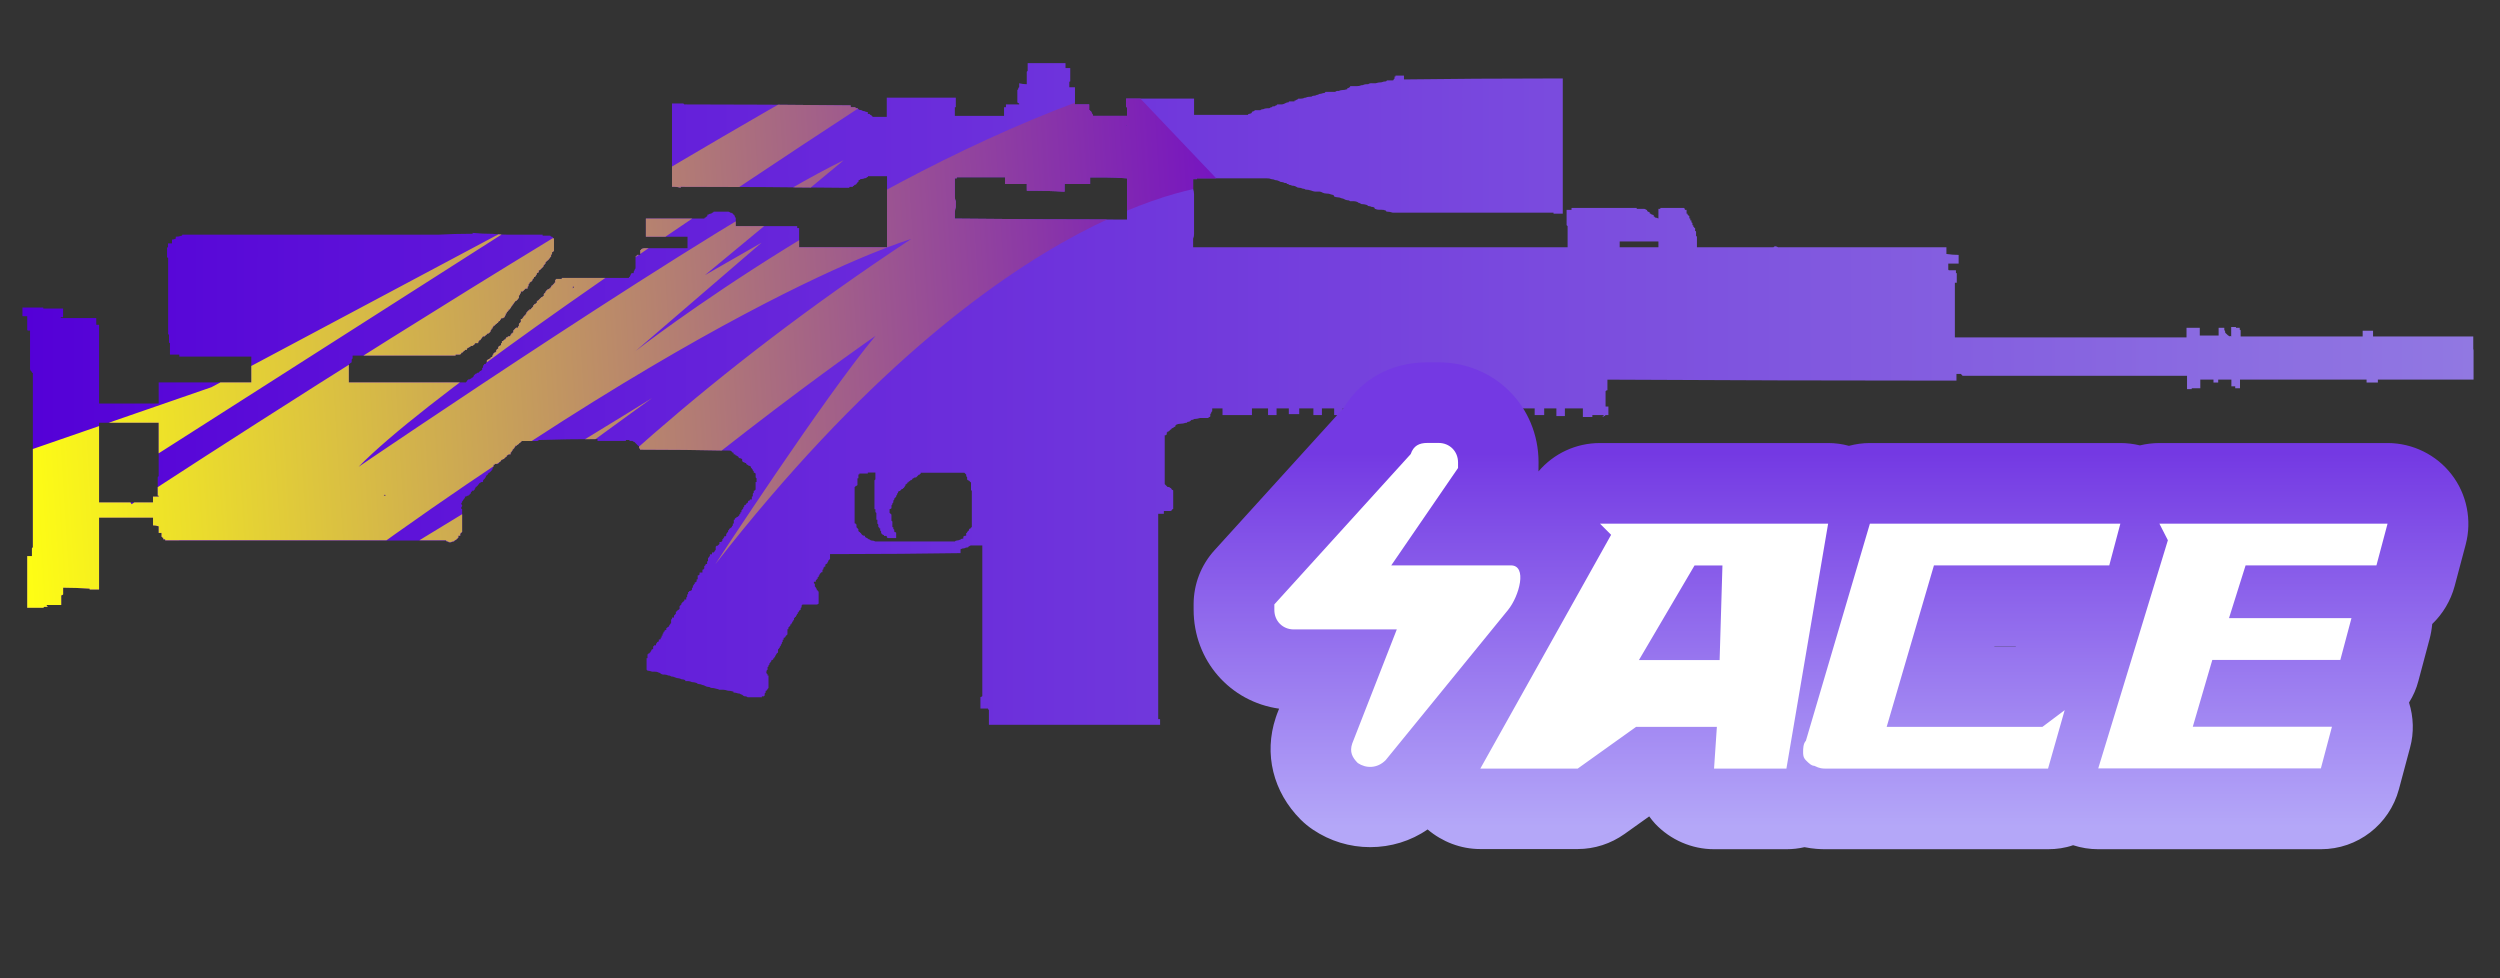 <?xml version="1.0" encoding="utf-8"?>
<!-- Generator: Adobe Illustrator 16.0.0, SVG Export Plug-In . SVG Version: 6.00 Build 0)  -->
<!DOCTYPE svg PUBLIC "-//W3C//DTD SVG 1.1//EN" "http://www.w3.org/Graphics/SVG/1.1/DTD/svg11.dtd">
<svg version="1.1" id="case1" xmlns="http://www.w3.org/2000/svg" xmlns:xlink="http://www.w3.org/1999/xlink" x="0px" y="0px"
	 width="92px" height="36px" viewBox="0 0 92 36" enable-background="new 0 0 92 36" xml:space="preserve">
<rect x="0" y="0" width="92" height="36" fill="#333333" stroke="none"/>
<linearGradient id="scar20_3_" gradientUnits="userSpaceOnUse" x1="0.826" y1="14.498" x2="91.027" y2="14.498">
	<stop  offset="0" style="stop-color:#5400D7"/>
	<stop  offset="1" style="stop-color:#9178E2"/>
</linearGradient>
<path id="scar20" fill="url(#scar20_3_)" d="M91.027,12.911v1.058h-3.521v0.107H87.09v-0.107h-4.658v0.319h-0.176v-0.07h-0.141
	V13.97H81.63v0.107h-0.174V13.97h-0.485v0.319h-0.316v0.03h-0.172v-0.49h-8.248c-0.018,0.002-0.031-0.01-0.033-0.026
	c0-0.002,0-0.006,0-0.009c-0.02,0.002-0.032-0.011-0.034-0.028c0-0.002,0-0.004,0-0.006h-0.17v0.247H71.68
	c-4.176,0-8.353-0.013-12.527-0.036v0.388c-0.026,0.002-0.053,0.015-0.068,0.036v0.565h0.104v0.315h-0.104l-0.034,0.036h-0.034
	c0.002,0.018-0.012,0.033-0.027,0.036c-0.002,0-0.006,0-0.008,0v-0.036c0.018,0.002,0.033-0.01,0.035-0.027c0-0.003,0-0.005,0-0.009
	h-0.418v0.072h-0.349v-0.318h-0.662v0.282h-0.313v-0.282h-0.449v0.246h-0.35v-0.246h-0.522v0.246h-0.349v-0.246h-0.451v0.246h-0.35
	v-0.246h-0.523v0.246h-0.311v-0.246H53.55v0.318h-0.317v-0.318H52.71v0.246h-0.306v-0.246h-0.451v0.246h-0.387v-0.246H51.08v0.246
	h-0.383v-0.246H50.21v0.212h-0.313v-0.212H49.41v0.246h-0.313v-0.246h-0.451v0.246h-0.313v-0.246h-0.522v0.212h-0.383v-0.212h-0.451
	v0.246h-0.313v-0.246h-0.593v0.246h-1.083v-0.246H44.61v0.102l-0.035,0.036v0.035l-0.035,0.035v0.075
	c0.002,0.018-0.01,0.033-0.027,0.036c-0.002,0-0.005,0-0.008,0c-0.017-0.002-0.033,0.009-0.034,0.026c0,0.003,0,0.005,0,0.009
	h-0.314c-0.067,0.023-0.137,0.036-0.208,0.036c-0.03,0.025-0.067,0.037-0.106,0.035l-0.033,0.035
	c-0.028,0.025-0.067,0.038-0.105,0.035L43.67,15.56h-0.036c-0.067,0.023-0.138,0.035-0.209,0.035c-0.048,0-0.096,0.013-0.139,0.035
	l-0.034,0.035V15.7c-0.027,0.002-0.053,0.015-0.07,0.037l-0.07,0.035c0.002,0.017-0.009,0.032-0.026,0.035c-0.002,0-0.006,0-0.009,0
	l-0.069,0.07h-0.035c0.002,0.018-0.01,0.033-0.027,0.035c-0.003,0-0.004,0-0.008,0v0.07l-0.034,0.035h-0.042v1.799l0.105,0.105
	h0.034c0.027,0.002,0.052,0.016,0.07,0.037c0.017-0.002,0.033,0.01,0.034,0.027c0,0.002,0,0.006,0,0.009l0.035,0.035
	c0.017-0.003,0.032,0.01,0.035,0.026c0,0.002,0,0.006-0.001,0.009v0.67h-0.028c0.002,0.018-0.01,0.033-0.028,0.035
	c-0.003,0-0.005,0-0.007,0v0.035H42.83v0.104h-0.208v7.557h0.069v0.209h-6.299v-0.563h-0.034v-0.036H36.08v-0.423
	c0.027-0.002,0.052-0.016,0.069-0.036v-5.544h-0.415c-0.028,0.003-0.053,0.015-0.071,0.035c-0.017-0.002-0.033,0.012-0.035,0.029
	c0,0.002,0,0.004,0,0.008h-0.037c-0.036,0.004-0.072,0.017-0.104,0.033c-0.049,0-0.096,0.014-0.139,0.035v0.143
	c-1.485,0.022-2.97,0.035-4.454,0.035h-0.349v0.18l-0.07,0.072v0.037l-0.035,0.033v0.035h-0.035l-0.033,0.037v0.068h-0.036
	c0.002,0.018-0.009,0.031-0.026,0.035c-0.002,0-0.005,0-0.008,0v0.065c-0.018-0.002-0.033,0.009-0.036,0.026c0,0.002,0,0.006,0,0.01
	v0.068h-0.035L30.16,21.13v0.038c-0.017-0.001-0.031,0.012-0.033,0.025c0,0.004,0,0.007,0,0.011v0.032h-0.036v0.064h-0.034v0.035
	c-0.018-0.002-0.033,0.012-0.035,0.027c0,0.003,0,0.006,0,0.008v0.037h-0.07v0.07h0.034v0.104l0.036,0.033v0.033
	c0.017,0,0.032,0.013,0.035,0.027c0,0.004,0,0.006,0,0.008v0.037h0.034v0.035c0.018-0.003,0.033,0.01,0.035,0.026
	c0,0.002,0,0.006,0,0.008v0.423c-0.018,0.021-0.042,0.034-0.07,0.035h-0.521l-0.036,0.035v0.072
	c-0.018-0.002-0.032,0.011-0.034,0.026c0,0.002,0,0.007,0,0.009v0.032c0.002,0.019-0.009,0.032-0.025,0.035
	c-0.003,0.001-0.006,0.001-0.009,0l-0.035,0.034v0.039H29.36v0.035c0.003,0.018-0.008,0.031-0.025,0.035c-0.003,0-0.006,0-0.009,0
	v0.035l-0.034,0.033v0.036h-0.036v0.034h-0.035v0.07l-0.034,0.035v0.034h-0.034v0.035c0.002,0.019-0.01,0.032-0.027,0.035
	c-0.002,0-0.005,0-0.007,0v0.034h-0.036v0.035c0.002,0.019-0.009,0.033-0.026,0.035c-0.003,0.002-0.007,0.002-0.01,0
	c0.003,0.018-0.009,0.033-0.025,0.035c-0.003,0.002-0.006,0.002-0.009,0v0.072h-0.035v0.176c0.002,0.02-0.009,0.033-0.027,0.037
	c-0.002,0-0.005,0-0.008,0c0.003,0.018-0.009,0.033-0.026,0.035c-0.002,0-0.006,0-0.009,0v0.035
	c-0.017,0.021-0.042,0.033-0.069,0.035v0.069h-0.035v0.07l-0.034,0.036v0.035c0.002,0.019-0.01,0.031-0.027,0.033
	c-0.002,0-0.005,0-0.008,0v0.035c0.002,0.018-0.009,0.033-0.026,0.035c-0.002,0-0.005,0-0.009,0v0.037l-0.034,0.034
	c0.002,0.017-0.01,0.032-0.027,0.036c-0.002,0-0.005,0-0.007,0v0.104c0.002,0.019-0.009,0.033-0.027,0.035
	c-0.002,0.002-0.005,0.002-0.008,0L28.56,24.09c0.003,0.018-0.009,0.033-0.025,0.035c-0.002,0-0.005,0.001-0.008,0v0.035
	l-0.035,0.037v0.029h-0.036v0.037c-0.018,0.021-0.043,0.032-0.071,0.034v0.035L28.35,24.37c0.002,0.019-0.01,0.034-0.028,0.034
	c-0.002,0-0.004,0-0.006,0v0.037c0.002,0.018-0.009,0.033-0.025,0.035c-0.003,0-0.006,0-0.009,0v0.035
	c0.002,0.018-0.01,0.031-0.027,0.033c-0.003,0.001-0.005,0.001-0.008,0v0.104c-0.017-0.002-0.032,0.013-0.034,0.027
	c0,0.004,0,0.006,0,0.008v0.037h-0.037l0.035,0.035v0.035c0.018-0.002,0.033,0.012,0.035,0.027c0,0.002,0,0.006,0,0.01v0.033h0.035
	v0.459l-0.035,0.035c0.002,0.019-0.01,0.035-0.028,0.035c-0.002,0-0.004,0-0.007,0v0.034h-0.035v0.063l-0.035,0.033v0.072
	l-0.034,0.035h-0.071v0.034h-0.523c-0.028-0.026-0.066-0.039-0.104-0.035c-0.028-0.002-0.053-0.017-0.071-0.036
	c-0.017-0.021-0.042-0.033-0.068-0.035c-0.029-0.024-0.067-0.039-0.104-0.035c-0.056-0.021-0.115-0.033-0.174-0.035v-0.032
	c-0.067-0.021-0.138-0.034-0.208-0.035c-0.056-0.021-0.114-0.03-0.174-0.035h-0.139c-0.032-0.019-0.067-0.03-0.104-0.034
	c-0.067-0.022-0.138-0.035-0.209-0.035c-0.028-0.025-0.065-0.039-0.104-0.035c-0.037-0.006-0.072-0.016-0.104-0.035
	c-0.032-0.02-0.067-0.032-0.103-0.037c-0.043-0.021-0.09-0.033-0.139-0.035c-0.027-0.002-0.053-0.016-0.07-0.037
	c-0.056-0.02-0.114-0.031-0.174-0.033c-0.043-0.021-0.09-0.035-0.139-0.037h-0.106v-0.035c-0.042-0.021-0.09-0.032-0.139-0.033
	c-0.033-0.02-0.068-0.03-0.105-0.035c-0.048-0.001-0.096-0.014-0.138-0.036c-0.043-0.021-0.091-0.032-0.14-0.032
	c-0.028-0.025-0.065-0.039-0.104-0.035c-0.043-0.021-0.091-0.035-0.141-0.035c-0.049,0.008-0.1-0.006-0.139-0.036
	c-0.018-0.021-0.043-0.033-0.07-0.035c-0.032-0.019-0.067-0.03-0.104-0.034H24c-0.055-0.021-0.113-0.035-0.172-0.039l-0.034-0.035
	v-0.424h0.034V24.08c0.017,0.002,0.033-0.012,0.035-0.027c0-0.003,0-0.006,0-0.008h0.035c-0.002-0.018,0.009-0.033,0.026-0.035
	c0.003-0.001,0.006-0.001,0.009,0v-0.02l0.034-0.035V23.92c0.017-0.021,0.042-0.033,0.069-0.035v-0.105h0.034v-0.033h0.071v-0.071
	h0.034v-0.034c0.018-0.021,0.043-0.033,0.07-0.037v-0.072h0.033c0.017,0.004,0.032-0.008,0.035-0.025c0-0.002,0-0.005,0-0.009V23.46
	h0.035v-0.069h0.034v-0.07c0.017,0.002,0.033-0.012,0.035-0.027c0-0.002,0-0.005,0-0.007V23.25h0.034v-0.036
	c0.018-0.021,0.043-0.034,0.07-0.034v-0.072h0.035c-0.004-0.018,0.006-0.035,0.022-0.037c0.005-0.002,0.01-0.002,0.016,0
	l0.034-0.035v-0.029l0.035-0.033c-0.002-0.02,0.01-0.033,0.027-0.035c0.002,0,0.005,0,0.007,0v-0.143
	c0.017,0.001,0.032-0.011,0.034-0.025c0-0.004,0-0.006,0-0.011v-0.034h0.071v-0.07l0.069-0.069v-0.071
	c0.016,0.002,0.031-0.009,0.034-0.025c0-0.004,0-0.006,0-0.01c0.018,0.004,0.033-0.01,0.035-0.025c0-0.003,0-0.006,0-0.01h0.033
	c-0.002-0.016,0.01-0.031,0.027-0.032c0.003-0.001,0.005-0.001,0.008,0v-0.106l0.07-0.07v-0.035l0.069-0.069
	c0.017,0.003,0.032-0.01,0.035-0.026c0-0.002,0-0.006,0-0.008v-0.037h0.071v-0.07l0.034-0.033v-0.072l0.036-0.035v-0.068h0.036
	v-0.035h0.036l0.069-0.036v-0.069l0.035-0.035v-0.069h0.034V21.5c0.017,0.003,0.032-0.012,0.034-0.025c0-0.004,0-0.008,0-0.01V21.43
	h0.034l0.035-0.035v-0.076h0.039v-0.146h0.035l0.035-0.034v-0.07h0.105v-0.106h0.034c-0.002-0.017,0.01-0.032,0.027-0.034
	c0.002,0,0.004,0,0.006,0v-0.104h0.035v-0.035l0.034-0.036h0.035v-0.071c-0.002-0.02,0.009-0.033,0.026-0.035
	c0.003,0,0.005,0,0.008,0v-0.108l0.033-0.034c-0.001-0.02,0.012-0.033,0.03-0.035c0.002,0,0.004,0,0.006,0V20.4H26.2v-0.07h0.069
	c-0.002-0.018,0.01-0.034,0.028-0.036c0.002-0.001,0.004-0.001,0.007,0v-0.036c0.017,0.002,0.032-0.01,0.034-0.025
	c0-0.004,0-0.008,0-0.01v-0.104l0.035-0.035h0.034l0.07-0.069v-0.07h0.071c-0.003-0.018,0.009-0.033,0.026-0.035
	c0.002,0,0.005,0,0.008,0v-0.071h0.034v-0.032l0.035-0.037v-0.035h0.037c0.017,0.002,0.033-0.01,0.036-0.024
	c0-0.004,0-0.008,0-0.011V19.65l0.035-0.035c-0.003-0.018,0.009-0.033,0.026-0.036c0.002,0,0.006,0,0.009,0v-0.067h0.035v-0.035
	l0.033-0.035c0.018,0.002,0.033-0.012,0.035-0.027c0-0.003,0-0.005,0-0.01h0.035V19.37l0.036-0.035v-0.069h0.036v-0.137h0.035
	v-0.035l0.034-0.035c0.017,0.002,0.033-0.011,0.036-0.025c0-0.004,0-0.008,0-0.01h0.034l0.07-0.07v-0.036
	c0.017,0.002,0.033-0.011,0.035-0.026c0-0.004,0-0.007,0-0.009v-0.034h0.036v-0.072c0.017,0.002,0.033-0.01,0.034-0.027
	c0-0.001,0-0.005,0-0.007l0.035-0.035v-0.035l0.037-0.036V18.59h0.034l0.034-0.037c-0.002-0.018,0.01-0.031,0.028-0.035
	c0.002,0,0.004,0,0.007,0l0.034-0.035v-0.036c0.018-0.021,0.043-0.034,0.07-0.034v-0.034h0.07V18.27h0.036v-0.105l0.034-0.035
	v-0.071h0.035c-0.003-0.018,0.009-0.032,0.025-0.035c0.002,0,0.006,0,0.009,0v-0.283h0.035v-0.137l-0.033-0.037v-0.139
	c-0.018-0.021-0.043-0.034-0.07-0.036v-0.035c0.003-0.017-0.009-0.032-0.025-0.035c-0.003,0-0.006,0-0.009,0v-0.035l-0.036-0.036
	c0.002-0.017-0.009-0.033-0.026-0.036c-0.003,0-0.005,0-0.008,0V17.18l-0.035-0.035h-0.035l-0.105-0.071v-0.036h-0.042
	c-0.018-0.021-0.043-0.033-0.071-0.035l-0.034-0.035v-0.071c-0.029-0.025-0.066-0.038-0.104-0.035l-0.034-0.036
	c0.002-0.017-0.009-0.033-0.026-0.036c-0.003,0-0.007,0-0.01,0c-0.018-0.021-0.043-0.033-0.07-0.035
	c0.002-0.017-0.009-0.032-0.026-0.035c-0.002,0-0.005,0-0.009,0h-0.035v-0.033c0.003-0.018-0.009-0.033-0.026-0.036
	c-0.002,0-0.005,0-0.007,0c-0.017,0.003-0.033-0.008-0.036-0.024c0-0.003-0.001-0.007,0-0.011c-0.018-0.021-0.043-0.033-0.071-0.035
	c-1.112-0.024-2.214-0.036-3.305-0.036V16.51c-0.017,0.002-0.033-0.01-0.035-0.027c0-0.003,0-0.006,0-0.009v-0.035
	c0.002-0.017-0.01-0.033-0.027-0.035c-0.002,0-0.005,0-0.007,0l-0.139-0.141c-0.027-0.002-0.052-0.016-0.069-0.036h-0.104
	c0.002-0.017-0.009-0.033-0.027-0.036c-0.002,0-0.005,0-0.008,0h-0.105v0.036h-1.043v-0.069c-0.722,0-1.44,0.012-2.157,0.035
	c-0.018,0.021-0.043,0.034-0.07,0.036h-0.557l-0.07,0.07c-0.018-0.002-0.034,0.011-0.035,0.029c0,0.002,0,0.004,0,0.007
	c-0.017-0.002-0.031,0.009-0.034,0.025c0,0.003,0,0.006,0,0.008H19.03c0.003,0.018-0.009,0.034-0.026,0.036
	c-0.002,0-0.005,0-0.007,0h-0.034v0.036l-0.035,0.035c0.003,0.017-0.008,0.032-0.024,0.036c-0.003,0-0.006,0.001-0.009,0
	c0.002,0.017-0.01,0.033-0.027,0.035c-0.003,0-0.006,0-0.009,0v0.036l-0.034,0.035c0.003,0.017-0.008,0.032-0.025,0.035
	c-0.004,0.001-0.007,0.001-0.01,0v0.071h-0.072l-0.037,0.032h-0.029v0.035l-0.036,0.036c-0.018-0.001-0.033,0.011-0.035,0.028
	c0,0.003,0,0.005,0,0.008c-0.017-0.002-0.032,0.01-0.034,0.027c0,0.002,0,0.005,0,0.008h-0.035
	c-0.018,0.021-0.043,0.033-0.071,0.035v0.036c-0.017-0.002-0.032,0.01-0.034,0.026c0,0.003,0,0.006,0,0.009h-0.034v0.035
	c-0.018,0.021-0.043,0.035-0.071,0.036h-0.069c-0.017-0.002-0.032,0.01-0.035,0.026c0,0.003,0,0.006,0,0.009h-0.035v0.071
	l-0.034,0.035v0.036c0.002,0.018-0.009,0.034-0.026,0.036c-0.003,0-0.006,0-0.008,0v0.036c-0.018-0.002-0.032,0.01-0.035,0.026
	c0,0.003,0,0.006,0,0.009c-0.017-0.002-0.033,0.01-0.035,0.027c0,0.003,0,0.006,0,0.009h-0.036c0.002,0.017-0.01,0.033-0.028,0.035
	c-0.002,0-0.004,0-0.006,0v0.035c-0.017-0.002-0.033,0.01-0.035,0.027c0,0.003,0,0.006,0,0.009h-0.039v0.066
	c-0.017-0.002-0.032,0.01-0.033,0.027c0,0.003,0,0.005,0,0.009l-0.07,0.07v0.035c0.003,0.018-0.009,0.033-0.025,0.035
	c-0.003,0.001-0.007,0.001-0.01,0h-0.032c-0.017-0.001-0.033,0.012-0.034,0.028c0,0.003,0,0.005,0,0.008h-0.035
	c0.002,0.018-0.01,0.034-0.027,0.036c-0.002,0-0.004,0-0.007,0v0.035c-0.018-0.003-0.033,0.01-0.036,0.027c0,0.003,0,0.006,0,0.009
	c-0.016-0.003-0.032,0.009-0.034,0.024c0,0.003,0,0.005,0,0.009h-0.036v0.037l-0.034,0.035v0.035
	c-0.017-0.001-0.033,0.011-0.035,0.027c0,0.003,0,0.005,0,0.008h-0.07v0.037c-0.018-0.001-0.033,0.011-0.035,0.028
	c0,0.002,0,0.005,0,0.007v0.036h-0.036v0.037h-0.034c0.002,0.018-0.01,0.034-0.027,0.035c-0.003,0.001-0.005,0.001-0.008,0
	c-0.027,0.002-0.052,0.015-0.07,0.036H17.11v0.035c0.002,0.018-0.009,0.033-0.025,0.035c-0.003,0.001-0.006,0.001-0.009,0v0.037
	h-0.035v0.035l-0.034,0.034v0.033l-0.036,0.037c0.002,0.026,0.015,0.054,0.036,0.07v0.035c-0.021,0.02-0.034,0.043-0.036,0.07
	c-0.002,0.019,0.01,0.033,0.027,0.035c0.003,0,0.006,0,0.009,0v0.849l-0.07,0.069v0.072h-0.069v0.068
	c-0.024,0.021-0.046,0.047-0.069,0.068c-0.018,0.021-0.043,0.033-0.07,0.035c0.002,0.019-0.009,0.033-0.026,0.037
	c-0.003,0-0.006,0-0.009,0c-0.037,0.004-0.072,0.016-0.104,0.034h-0.069c-0.017-0.021-0.042-0.032-0.069-0.034
	c-0.018,0.002-0.033-0.013-0.035-0.029c0-0.002,0-0.004,0-0.008H6.079v-0.037h-0.07V19.79h-0.03
	c0.002-0.019-0.009-0.033-0.026-0.036c-0.003,0-0.006,0-0.009,0v-0.141H5.84v-0.245c-0.068-0.021-0.139-0.033-0.209-0.035V19.05
	H3.646v2.646H3.299v-0.033c-0.301-0.021-0.626-0.035-0.975-0.035v0.246c-0.017,0.021-0.043,0.034-0.07,0.036v0.354H1.698
	c0.017,0,0.031,0.014,0.03,0.029c0,0.002,0,0.004,0,0.005l0.035,0.035H1.628l-0.036,0.034H1.001v-1.904h0.174v-0.279
	c-0.002-0.019,0.01-0.033,0.026-0.035c0.003,0,0.005,0,0.008,0V13.72H1.175v-0.032L1.14,13.653c-0.021-0.018-0.033-0.043-0.034-0.07
	v-1.417h-0.07c-0.017,0.001-0.032-0.011-0.034-0.029c0-0.002,0-0.005,0-0.007v-0.494H0.826v-0.318h0.766v0.035h0.73v0.319H2.219
	l0.034,0.033h1.289v0.248h0.104v2.896h2.193v-0.776h3.409v-0.951H6.599V13.05H6.254v-0.422c-0.017,0.001-0.033-0.011-0.035-0.028
	c0-0.002,0-0.006,0-0.009v-0.282H6.188V9.485C6.171,9.49,6.154,9.48,6.149,9.463c-0.001-0.005-0.002-0.01-0.001-0.015V9.132
	c-0.002-0.017,0.01-0.033,0.028-0.035c0.002,0,0.005,0,0.007,0V8.958h0.146V8.817c0.048-0.001,0.096-0.013,0.139-0.036v-0.07
	c0.071,0,0.142-0.012,0.208-0.036C6.694,8.676,6.708,8.664,6.71,8.646c0-0.003,0-0.005,0-0.009h9.396
	c0.417-0.023,0.835-0.035,1.253-0.035h0.034V8.57c0.243,0.024,0.487,0.036,0.731,0.035c0.197,0.022,0.395,0.032,0.593,0.032h1.252
	v0.036h0.279l0.034,0.036h0.034l0.036,0.036c-0.002,0.017,0.01,0.032,0.026,0.034c0.003,0,0.005,0,0.008,0v0.462
	c-0.017-0.002-0.032,0.01-0.035,0.026c0,0.003,0,0.006,0,0.009h-0.036v0.07L20.28,9.382v0.066c-0.017-0.002-0.032,0.01-0.034,0.027
	c0,0.003,0,0.006,0,0.009L20.212,9.52c0.002,0.018-0.011,0.034-0.029,0.036c-0.002,0-0.005,0-0.007,0
	c0.002,0.017-0.01,0.032-0.027,0.034c-0.002,0-0.005,0-0.007,0l-0.069,0.071v0.04L20.002,9.77v0.035l-0.143,0.142h-0.032v0.072
	l-0.071,0.034v0.036l-0.069,0.105h-0.035v0.035L19.588,10.3v0.036l-0.104,0.07v0.035c-0.017-0.002-0.032,0.01-0.034,0.026
	c0,0.003,0,0.006,0,0.009v0.035c0.002,0.018-0.009,0.033-0.026,0.036c-0.003,0-0.005,0-0.008,0v0.074H19.34
	c-0.022,0.024-0.045,0.047-0.069,0.07l-0.033,0.035h-0.07v0.069c-0.017-0.002-0.032,0.01-0.035,0.026c0,0.003,0,0.006,0,0.009v0.036
	h-0.036v0.106C19.08,10.97,19.065,10.983,19.064,11c0,0.002,0,0.005,0,0.007l-0.07,0.07h-0.035v0.036
	c-0.017-0.002-0.033,0.009-0.036,0.026c0,0.003,0,0.006,0,0.01l-0.032,0.032c0.002,0.018-0.01,0.034-0.027,0.036
	c-0.003,0-0.006,0-0.009,0v0.035c-0.017-0.001-0.032,0.011-0.034,0.028c0,0.002,0,0.005,0,0.008l-0.07,0.105h-0.034v0.036
	l-0.07,0.07v0.036h-0.036v0.069c-0.017-0.001-0.033,0.011-0.035,0.028c0,0.002,0,0.005,0,0.008v0.035H18.54
	c0.002,0.017-0.011,0.033-0.028,0.035c-0.002,0-0.004,0-0.006,0H18.47c-0.017-0.002-0.032,0.009-0.035,0.026c0,0.003,0,0.006,0,0.01
	l-0.034,0.035v0.035h-0.034l-0.036,0.035v0.032h-0.036c0.002,0.017-0.009,0.032-0.026,0.035c-0.003,0-0.006,0.001-0.009,0
	l-0.069,0.072h-0.035v0.035l-0.035,0.035v0.036h-0.035v0.035l-0.034,0.036v0.036l-0.07,0.07h-0.035l-0.071,0.07
	c-0.017-0.001-0.032,0.011-0.034,0.028c0,0.003,0,0.005,0,0.008h-0.068l-0.104,0.142h-0.036v0.036
	c-0.017-0.002-0.032,0.01-0.034,0.026c0,0.003,0,0.005,0,0.007v0.037h-0.105l-0.034,0.035c0.002,0.017-0.009,0.033-0.026,0.036
	c-0.004,0-0.007,0-0.01,0l-0.034,0.032h-0.069c0.002,0.017-0.009,0.033-0.026,0.036c-0.003,0-0.007,0-0.01,0
	c-0.017,0.021-0.042,0.035-0.07,0.036l-0.033,0.035v0.039h-0.07c0.003,0.017-0.009,0.032-0.025,0.035c-0.003,0-0.006,0-0.009,0
	l-0.069,0.071h-0.037v0.034c-0.017,0.021-0.042,0.033-0.069,0.035h-0.139v0.037h-3.789v0.104l-0.034,0.036v0.105l-0.105,0.071v0.669
	h4.315c-0.003-0.018,0.01-0.034,0.027-0.037c0.002,0,0.006,0,0.009,0v-0.035c0.017,0.002,0.032-0.01,0.033-0.027
	c0-0.003,0-0.006,0-0.009h0.036c0.027-0.001,0.052-0.014,0.069-0.035c0.017,0.002,0.032-0.01,0.035-0.026c0-0.002,0-0.005,0-0.008
	h0.036c-0.002-0.017,0.009-0.034,0.027-0.036c0.002,0,0.005,0,0.008,0v-0.034c0.024-0.023,0.047-0.046,0.07-0.071h0.035
	c-0.003-0.017,0.009-0.032,0.025-0.035c0.003,0,0.006,0,0.009,0h0.034l0.069-0.071h0.034c-0.002-0.017,0.009-0.033,0.026-0.035
	c0.003,0,0.006,0,0.009,0v-0.071c0.018,0.001,0.033-0.013,0.034-0.031c0-0.002,0-0.005,0-0.007V13.47
	c-0.002-0.017,0.009-0.032,0.026-0.035c0.002,0,0.005,0,0.009,0V13.4h0.035c0.017,0.002,0.032-0.011,0.033-0.027
	c0-0.003,0-0.006,0-0.009l0.036-0.036v-0.069c0.018,0.002,0.034-0.011,0.035-0.029c0-0.002,0-0.004,0-0.007h0.034
	c0.017-0.021,0.042-0.034,0.07-0.036v-0.035c0.027-0.002,0.052-0.015,0.07-0.035v-0.035c-0.003-0.017,0.008-0.034,0.025-0.037
	c0.003-0.001,0.006-0.001,0.009,0V13.01l0.035-0.034h0.034c-0.002-0.017,0.009-0.033,0.025-0.036c0.003,0,0.006,0,0.009,0v-0.066
	c0.017,0.002,0.032-0.01,0.035-0.026c0-0.003,0-0.006,0-0.01h0.036v-0.075c0.018,0.001,0.034-0.011,0.036-0.029
	c0-0.002,0-0.005,0-0.007h0.033l0.035-0.035v-0.036c-0.002-0.017,0.01-0.032,0.026-0.035c0.002,0,0.005,0,0.008,0v-0.07h0.038
	l0.034-0.036c0.017-0.02,0.042-0.033,0.068-0.035v-0.035l0.035-0.036h0.034c-0.002-0.018,0.011-0.034,0.029-0.035
	c0.002,0,0.004,0,0.006,0h0.034c0.017,0.002,0.033-0.01,0.035-0.027c0-0.003,0-0.005,0-0.008c-0.002-0.017,0.01-0.033,0.027-0.035
	c0.003,0,0.005,0,0.007,0V12.27h0.034c-0.002-0.018,0.011-0.034,0.029-0.036c0.002,0,0.005,0,0.007,0v-0.07
	c0.022-0.025,0.045-0.048,0.07-0.071l0.034-0.036h0.07v-0.035l0.034-0.035v-0.072c0.024-0.023,0.047-0.046,0.07-0.07V11.74h0.035
	l0.036-0.036c-0.002-0.017,0.009-0.032,0.026-0.035c0.002,0,0.005,0,0.007,0v-0.035c0.018,0.002,0.033-0.01,0.036-0.027
	c0-0.003,0-0.006,0-0.008h0.034v-0.035l0.034-0.036v-0.036c0.017,0.003,0.034-0.009,0.036-0.026c0.001-0.003,0.001-0.005,0-0.009
	l0.035-0.035h0.034v-0.036h0.034c0.017,0.002,0.032-0.01,0.035-0.026c0-0.002,0-0.006,0-0.009l0.072-0.07v-0.035
	c0.022-0.023,0.045-0.047,0.068-0.07h0.034c-0.002-0.017,0.01-0.033,0.028-0.035c0.002,0,0.005,0,0.007,0V11.07h0.035
	c0.023-0.024,0.046-0.048,0.07-0.071c0.023-0.023,0.047-0.046,0.07-0.07h0.034c-0.004-0.017,0.006-0.033,0.023-0.037
	c0.007-0.001,0.015,0,0.021,0.003V10.82c0.023-0.023,0.047-0.047,0.071-0.071v-0.037c0.017,0.002,0.032-0.011,0.034-0.027
	c0-0.002,0-0.005,0-0.008c0.017,0.002,0.032-0.009,0.035-0.026c0-0.003,0-0.006,0-0.009h0.034c0.018-0.021,0.043-0.034,0.071-0.035
	v-0.025l0.034-0.034v-0.036h0.034c-0.002-0.017,0.01-0.032,0.026-0.035c0.003,0,0.006,0,0.009,0
	c-0.002-0.017,0.008-0.033,0.025-0.036c0.004,0,0.008,0,0.012,0v-0.037h0.035V10.3c0.017,0.002,0.033-0.01,0.035-0.028
	c0-0.003,0-0.005,0-0.008h0.209v-0.036h2.47v-0.035h0.034v-0.036l0.034-0.035v-0.034l0.035-0.036h0.071v-0.035
	c0.001-0.027,0.014-0.053,0.034-0.072c0.002-0.027,0.014-0.052,0.035-0.069V9.449l0.07-0.07h0.104V9.205
	c0.017,0.002,0.033-0.01,0.035-0.027c0-0.002,0-0.005,0-0.008c0.031-0.019,0.067-0.031,0.104-0.036h1.601V8.711h-1.533v-0.67h2.156
	c-0.003-0.016,0.007-0.033,0.023-0.037c0.006-0.001,0.012-0.001,0.019,0.001l0.03-0.035c0.017,0.002,0.033-0.01,0.035-0.027
	c0-0.003,0-0.006,0-0.008V7.899h0.035c0.028-0.026,0.065-0.039,0.104-0.036l0.041-0.038h0.033c-0.002-0.018,0.01-0.034,0.028-0.037
	c0.002,0,0.004,0,0.006,0h0.523c0.027,0.002,0.052,0.016,0.07,0.037h0.034c0.018,0.021,0.043,0.033,0.071,0.034v0.036h0.034
	l0.035,0.071c-0.009,0.017,0,0.034,0.017,0.039c0.004,0.001,0.009,0.001,0.013,0v0.316h2.262v0.071h0.07V9.1h3.236V6.485h-0.698
	c0.002,0.017-0.01,0.032-0.027,0.034c-0.002,0-0.005,0-0.008,0l-0.044,0.036h-0.034c-0.043,0.022-0.091,0.034-0.14,0.035H31.66
	c0.002,0.017-0.011,0.033-0.028,0.035c-0.002,0-0.004,0-0.006,0c-0.018-0.002-0.034,0.011-0.035,0.029c0,0.002,0,0.004,0,0.007
	v0.038h-0.036v0.036c-0.017-0.002-0.032,0.01-0.034,0.027c0,0.002,0,0.005,0,0.009c-0.018,0.02-0.043,0.032-0.07,0.034l-0.035,0.036
	c-0.017-0.002-0.032,0.01-0.034,0.026c0,0.003,0,0.006,0,0.009h-0.106l-0.034,0.036h-0.139c-2.019-0.024-4.037-0.037-6.055-0.037
	v0.036c-0.079-0.026-0.162-0.038-0.244-0.037H24.73V3.808h0.417l0.034,0.035c2.066,0,4.107,0.012,6.124,0.035v0.068h0.175V3.98h0.07
	l0.035,0.035c0.028,0.025,0.066,0.038,0.104,0.035l0.076,0.037h0.034c0.042,0.023,0.089,0.037,0.137,0.04v0.067h0.071
	c-0.002,0.017,0.009,0.033,0.027,0.036c0.002,0,0.005,0,0.007,0c0.016-0.003,0.032,0.008,0.034,0.024
	c0.001,0.004,0.001,0.007,0,0.011c0.018-0.001,0.033,0.011,0.035,0.029c0,0.002,0,0.005,0,0.007h0.523V3.593h2.541v0.353h-0.036
	v0.317h1.811V3.946h0.07V3.841h0.487V3.806c-0.027-0.003-0.052-0.017-0.068-0.04V3.315l0.033-0.036V3.241l0.035-0.035V3.064
	c0.091,0.023,0.185,0.035,0.279,0.035V2.641l0.033-0.036V2.323h1.393v0.181h0.174v0.491c-0.018-0.002-0.033,0.011-0.034,0.028
	c0,0.002,0,0.005,0,0.008v0.18h0.208v0.631h0.523v0.211h0.034V4.09h0.038v0.037l0.035,0.035v0.032l0.034,0.036v0.035h1.253V3.946
	h-0.037V3.629h2.503v0.599h1.984c-0.002-0.018,0.011-0.034,0.028-0.036c0.002,0,0.005,0,0.008,0
	c0.036-0.004,0.072-0.016,0.103-0.035v-0.03c0.018-0.021,0.043-0.034,0.07-0.035c0.018,0.001,0.034-0.012,0.036-0.029
	c0-0.002,0-0.005,0-0.008h0.208c0.028-0.025,0.066-0.038,0.104-0.035c0.042-0.022,0.092-0.035,0.14-0.035h0.07
	c0.027-0.001,0.055-0.016,0.072-0.038H46.8l0.035-0.035h0.069c0.018-0.021,0.043-0.033,0.07-0.035l0.033-0.036h0.174
	c0.036-0.005,0.071-0.017,0.104-0.035c0.03-0.02,0.065-0.034,0.104-0.04h0.034c-0.003-0.017,0.011-0.033,0.026-0.036
	c0.003,0,0.005,0,0.008,0h0.18V3.7h0.034c0.019-0.021,0.043-0.033,0.069-0.035l0.035-0.035h0.104c0.05,0,0.097-0.013,0.14-0.036
	h0.031c0.055-0.026,0.115-0.038,0.178-0.036h0.033c0.027-0.025,0.065-0.038,0.104-0.035c0.036-0.004,0.071-0.016,0.104-0.035h0.033
	c0.028-0.026,0.064-0.039,0.104-0.036c0.045-0.017,0.094-0.029,0.142-0.035l0.034-0.036h0.348c0.029-0.024,0.066-0.038,0.104-0.035
	h0.035c0.031-0.017,0.067-0.027,0.104-0.03c0.069,0,0.142-0.013,0.21-0.036V3.241h0.037c0.018-0.02,0.04-0.033,0.064-0.035V3.17
	h0.244c0.062,0.002,0.12-0.01,0.176-0.035h0.033c0.055-0.025,0.112-0.038,0.176-0.036h0.033c0.041-0.029,0.09-0.041,0.139-0.036
	h0.141c0.066-0.022,0.137-0.034,0.208-0.034c0.056-0.021,0.114-0.034,0.175-0.036l0.032-0.034h0.21
	c0.018,0.002,0.033-0.01,0.035-0.027c0-0.003,0-0.007,0-0.01l0.034-0.035V2.816h0.034V2.783h0.313v0.14
	c1.764-0.023,3.537-0.035,5.322-0.035h0.521v4.976H57.17V7.825h-5.921c-0.067-0.024-0.14-0.036-0.21-0.037
	c-0.018,0.002-0.031-0.01-0.034-0.026c-0.001-0.003-0.001-0.006,0-0.009c-0.054-0.025-0.112-0.037-0.174-0.035h-0.067
	c-0.061,0.002-0.121-0.011-0.176-0.036v-0.03c-0.027-0.026-0.064-0.04-0.102-0.036c-0.045-0.022-0.092-0.034-0.141-0.035
	l-0.035-0.036c-0.065-0.023-0.139-0.035-0.207-0.035l-0.068-0.036c-0.028-0.001-0.053-0.014-0.07-0.035
	c-0.043-0.022-0.092-0.034-0.141-0.035h-0.141c-0.027-0.026-0.064-0.039-0.104-0.036c-0.036-0.004-0.072-0.017-0.104-0.036
	c-0.031-0.019-0.065-0.031-0.104-0.035c-0.043-0.023-0.09-0.035-0.141-0.036c-0.049,0-0.097-0.013-0.14-0.035V7.194
	c-0.03-0.019-0.065-0.032-0.101-0.037c-0.057-0.025-0.119-0.037-0.182-0.035c-0.05,0-0.097-0.013-0.141-0.035
	c-0.029-0.02-0.066-0.032-0.104-0.036h-0.168c-0.049-0.006-0.097-0.019-0.142-0.038c-0.065-0.024-0.137-0.036-0.208-0.037
	c-0.029-0.024-0.066-0.036-0.105-0.034c-0.043-0.022-0.09-0.034-0.14-0.034C47.766,6.91,47.729,6.897,47.7,6.871
	c-0.032-0.019-0.067-0.031-0.104-0.035h-0.037c-0.041-0.023-0.09-0.035-0.138-0.036V6.771H47.35V6.735h-0.072
	c-0.03-0.019-0.066-0.031-0.104-0.036c-0.038,0.003-0.074-0.01-0.104-0.035c-0.045-0.022-0.092-0.035-0.141-0.036
	c-0.044-0.022-0.092-0.034-0.139-0.035c-0.055-0.024-0.111-0.034-0.171-0.03h-2.575v0.03h-0.137v0.352
	c0.021,0.068,0.034,0.139,0.034,0.211v1.449c0.002,0.063-0.009,0.124-0.034,0.181V9.1h13.781V8.322l-0.037-0.035V7.722h0.181v-0.07
	h2.399v0.034h0.278c0.026,0.002,0.054,0.016,0.07,0.036h0.034v0.035l0.033,0.035c0.025,0,0.052,0.013,0.067,0.033v0.039h0.035
	l0.04,0.036c0.045,0,0.07,0.013,0.07,0.036v0.036h0.031c-0.002,0.018,0.01,0.033,0.026,0.036c0.004,0,0.006,0,0.011,0
	c0.035,0.004,0.07,0.016,0.104,0.035V7.686h0.07V7.652h0.869l0.033,0.034v0.036h0.064v0.141h0.037v0.036l0.033,0.035
	c0.017-0.003,0.031,0.009,0.032,0.026c0.001,0.003,0.001,0.006,0,0.01v0.07h0.035v0.07h0.041v0.076
	c0.019-0.003,0.033,0.008,0.037,0.025c0.001,0.003,0.001,0.006,0,0.01v0.066h0.032v0.035c-0.002,0.017,0.01,0.033,0.024,0.035
	c0.005,0,0.009,0,0.011,0v0.036h0.032V8.5c0.019-0.002,0.034,0.01,0.035,0.027c0,0.002,0,0.005,0,0.008v0.141l0.032,0.035v0.388
	h2.814c0.019-0.022,0.043-0.035,0.069-0.036c0.037,0.004,0.072,0.016,0.104,0.036h6.194v0.247c0.149,0.022,0.302,0.034,0.45,0.035
	V9.7h-0.382v0.211c-0.003,0.017,0.01,0.033,0.026,0.035c0.002,0,0.006,0,0.008,0h0.248v0.106h0.031v0.352h-0.07v2.013h8.525v-0.353
	h0.488v0.284h0.693v-0.284h0.209v0.071l0.033,0.071v0.038L82,12.35c0.02-0.002,0.033,0.009,0.036,0.026
	c0.001,0.003,0.001,0.006,0,0.009c0.014-0.021,0.039-0.024,0.059-0.011c0.007,0.003,0.009,0.006,0.013,0.011v-0.352h0.175v0.03
	h0.139v0.071c0.019-0.002,0.033,0.011,0.035,0.029c0,0.002,0,0.005-0.001,0.007v0.212h4.49V12.17h0.382v0.212h3.688v0.459
	C91.027,12.865,91.027,12.888,91.027,12.911z M59.604,9.1h1.426V8.887h-1.426V9.1z M41.438,4.617l0.035,0.035V4.617H41.438z
	 M37.785,6.771h-0.801V6.523H35.21v0.04h-0.071V7.23c-0.002,0.063,0.01,0.124,0.035,0.181v0.208
	c-0.022,0.069-0.035,0.141-0.035,0.213v0.212h0.071c2.086,0.023,4.174,0.035,6.264,0.035V6.563
	c-0.278-0.024-0.557-0.036-0.836-0.036h-0.521v0.245h-0.94v0.282c-0.441-0.026-0.905-0.039-1.391-0.035L37.785,6.771L37.785,6.771z
	 M31.589,17.462v0.141h-0.035v0.248c-0.018,0.021-0.042,0.034-0.07,0.036c0.002,0.017-0.009,0.031-0.025,0.034
	c-0.003,0.001-0.006,0.001-0.009,0v1.341h0.034c-0.002,0.018,0.01,0.033,0.027,0.035c0.002,0,0.005,0,0.007,0v0.105l0.07,0.072
	v0.068l0.035,0.034c0.017-0.002,0.033,0.011,0.034,0.026c0,0.004,0,0.006,0,0.008c0.017-0.002,0.032,0.012,0.035,0.027
	c0,0.002,0,0.004,0,0.008l0.033,0.035c0.018,0.021,0.043,0.033,0.071,0.035h0.036v0.035l0.034,0.036
	c0.026,0.002,0.051,0.015,0.069,0.034c0.018,0.021,0.043,0.035,0.071,0.035c0.017,0.021,0.042,0.035,0.069,0.037
	c0.049,0,0.096,0.012,0.139,0.035h2.923c0.018-0.021,0.043-0.035,0.071-0.035c0.048-0.002,0.095-0.016,0.138-0.037
	c0.028-0.025,0.065-0.037,0.104-0.035V19.75c0.018-0.021,0.043-0.034,0.07-0.035h0.035v-0.104h0.034V19.58l0.07-0.068v-0.035
	c0.018-0.021,0.043-0.035,0.07-0.037v-0.035h0.034v-1.339l-0.03-0.034v-0.282c-0.017,0.002-0.033-0.009-0.035-0.026
	c0-0.003,0-0.005,0-0.009c-0.018,0.003-0.033-0.009-0.035-0.027c0-0.003,0-0.004,0-0.008h-0.038l-0.035-0.036v-0.074
	c0.003-0.017-0.009-0.032-0.025-0.035c-0.003,0-0.005,0-0.008,0v-0.069l-0.07-0.07h-1.603v0.035
	c-0.017-0.002-0.032,0.01-0.034,0.026c0,0.002,0,0.006,0,0.009h-0.036L33.781,17.5c-0.024,0.023-0.047,0.046-0.07,0.07h-0.035
	c-0.027,0.002-0.053,0.015-0.07,0.036c-0.017-0.002-0.032,0.009-0.035,0.026c-0.001,0.003-0.001,0.006,0,0.009
	c-0.018,0.021-0.042,0.033-0.069,0.037l-0.036,0.035c-0.017-0.002-0.032,0.009-0.034,0.027c0,0.002,0,0.005,0,0.009h-0.036v0.035
	c-0.017-0.002-0.032,0.01-0.035,0.026c0,0.003,0,0.006,0,0.009h-0.035v0.035l-0.069,0.106c-0.017-0.002-0.033,0.01-0.036,0.027
	c0,0.002,0,0.006,0,0.009h-0.034l-0.069,0.07c-0.027,0.001-0.052,0.013-0.07,0.034v0.035l-0.035,0.036v0.037l-0.034,0.035v0.036
	l-0.07,0.07v0.037l-0.034,0.035v0.067l-0.036,0.036v0.037l-0.033,0.037v0.105c-0.018,0.02-0.043,0.031-0.07,0.035v0.141
	c0.018-0.002,0.032,0.012,0.034,0.029c0,0.002,0,0.004,0,0.006c0.018-0.002,0.033,0.014,0.035,0.029c0,0.002,0,0.004,0,0.008v0.211
	l0.034,0.029v0.211h0.035v0.072c0.017-0.004,0.032,0.008,0.035,0.024c0,0.002,0,0.005,0,0.008v0.043
	c-0.002,0.019,0.01,0.033,0.026,0.035c0.003,0,0.006,0,0.009,0c0.018-0.002,0.033,0.013,0.035,0.026c0,0.004,0,0.007,0,0.009v0.183
	h-0.312l-0.035-0.037v-0.043h-0.103v-0.035h-0.035l-0.069-0.069v-0.065l-0.035-0.035v-0.074h-0.035v-0.037
	c-0.018,0.003-0.033-0.012-0.034-0.027c0-0.003,0-0.005,0-0.007v-0.069l-0.034-0.035v-0.142H32.25v-0.249l-0.035-0.035v-0.104H32.18
	v-1.063l0.035-0.036v-0.25h-0.279v0.035h-0.311v0.035h-0.036l0,0V17.462z M21.08,10.622c-0.003-0.018,0.009-0.034,0.027-0.037
	c0.003-0.001,0.006-0.001,0.01,0v-0.039H21.08V10.622z M3.646,15.697v2.791H5.63v-0.212h0.21V18.24H5.804v-0.673
	c-0.002-0.017,0.009-0.032,0.025-0.035c0.003,0,0.006,0,0.01,0v-1.976H3.646C3.646,15.604,3.646,15.651,3.646,15.697z M14.121,18.24
	h0.069c0.002-0.018-0.01-0.034-0.027-0.035c-0.003-0.001-0.005-0.001-0.008,0L14.121,18.24z"/>
<path id="scar20_1_" fill="none" d="M91.027,12.911v1.058h-3.521v0.107H87.09v-0.107h-4.658v0.319h-0.176v-0.07h-0.141V13.97H81.63
	v0.107h-0.174V13.97h-0.485v0.319h-0.316v0.03h-0.172v-0.49h-8.248c-0.018,0.002-0.031-0.01-0.033-0.026c0-0.002,0-0.006,0-0.009
	c-0.02,0.002-0.032-0.011-0.034-0.028c0-0.002,0-0.004,0-0.006h-0.17v0.247H71.68c-4.176,0-8.353-0.013-12.527-0.036v0.388
	c-0.026,0.002-0.053,0.015-0.068,0.036v0.565h0.104v0.315h-0.104l-0.034,0.036h-0.034c0.002,0.018-0.012,0.033-0.027,0.036
	c-0.002,0-0.006,0-0.008,0v-0.036c0.018,0.002,0.033-0.01,0.035-0.027c0-0.003,0-0.005,0-0.009h-0.418v0.072h-0.349v-0.318h-0.662
	v0.282h-0.313v-0.282h-0.449v0.246h-0.35v-0.246h-0.522v0.246h-0.349v-0.246h-0.451v0.246h-0.35v-0.246h-0.523v0.246h-0.311v-0.246
	H53.55v0.318h-0.317v-0.318H52.71v0.246h-0.306v-0.246h-0.451v0.246h-0.387v-0.246H51.08v0.246h-0.383v-0.246H50.21v0.212h-0.313
	v-0.212H49.41v0.246h-0.313v-0.246h-0.451v0.246h-0.313v-0.246h-0.522v0.212h-0.383v-0.212h-0.451v0.246h-0.313v-0.246h-0.593v0.246
	h-1.083v-0.246H44.61v0.102l-0.035,0.036v0.035l-0.035,0.035v0.075c0.002,0.018-0.01,0.033-0.027,0.036c-0.002,0-0.005,0-0.008,0
	c-0.017-0.002-0.033,0.009-0.034,0.026c0,0.003,0,0.005,0,0.009h-0.314c-0.067,0.023-0.137,0.036-0.208,0.036
	c-0.03,0.025-0.067,0.037-0.106,0.035l-0.033,0.035c-0.028,0.025-0.067,0.038-0.105,0.035L43.67,15.56h-0.036
	c-0.067,0.023-0.138,0.035-0.209,0.035c-0.048,0-0.096,0.013-0.139,0.035l-0.034,0.035V15.7c-0.027,0.002-0.053,0.015-0.07,0.037
	l-0.07,0.035c0.002,0.017-0.009,0.032-0.026,0.035c-0.002,0-0.006,0-0.009,0l-0.069,0.07h-0.035c0.002,0.018-0.01,0.033-0.027,0.035
	c-0.003,0-0.004,0-0.008,0v0.07l-0.034,0.035h-0.042v1.799l0.105,0.105h0.034c0.027,0.002,0.052,0.016,0.07,0.037
	c0.017-0.002,0.033,0.01,0.034,0.027c0,0.002,0,0.006,0,0.009l0.035,0.035c0.017-0.003,0.032,0.01,0.035,0.026
	c0,0.002,0,0.006-0.001,0.009v0.67h-0.028c0.002,0.018-0.01,0.033-0.028,0.035c-0.003,0-0.005,0-0.007,0v0.035H42.83v0.104h-0.208
	v7.557h0.069v0.209h-6.299v-0.563h-0.034v-0.036H36.08v-0.423c0.027-0.002,0.052-0.016,0.069-0.036v-5.544h-0.415
	c-0.028,0.003-0.053,0.015-0.071,0.035c-0.017-0.002-0.033,0.012-0.035,0.029c0,0.002,0,0.004,0,0.008h-0.037
	c-0.036,0.004-0.072,0.017-0.104,0.033c-0.049,0-0.096,0.014-0.139,0.035v0.143c-1.485,0.022-2.97,0.035-4.454,0.035h-0.349v0.18
	l-0.07,0.072v0.037l-0.035,0.033v0.035h-0.035l-0.033,0.037v0.068h-0.036c0.002,0.018-0.009,0.031-0.026,0.035
	c-0.002,0-0.005,0-0.008,0v0.065c-0.018-0.002-0.033,0.009-0.036,0.026c0,0.002,0,0.006,0,0.01v0.068h-0.035L30.16,21.13v0.038
	c-0.017-0.001-0.031,0.012-0.033,0.025c0,0.004,0,0.007,0,0.011v0.032h-0.036v0.064h-0.034v0.035
	c-0.018-0.002-0.033,0.012-0.035,0.027c0,0.003,0,0.006,0,0.008v0.037h-0.07v0.07h0.034v0.104l0.036,0.033v0.033
	c0.017,0,0.032,0.013,0.035,0.027c0,0.004,0,0.006,0,0.008v0.037h0.034v0.035c0.018-0.003,0.033,0.01,0.035,0.026
	c0,0.002,0,0.006,0,0.008v0.423c-0.018,0.021-0.042,0.034-0.07,0.035h-0.521l-0.036,0.035v0.072
	c-0.018-0.002-0.032,0.011-0.034,0.026c0,0.002,0,0.007,0,0.009v0.032c0.002,0.019-0.009,0.032-0.025,0.035
	c-0.003,0.001-0.006,0.001-0.009,0l-0.035,0.034v0.039H29.36v0.035c0.003,0.018-0.008,0.031-0.025,0.035c-0.003,0-0.006,0-0.009,0
	v0.035l-0.034,0.033v0.036h-0.036v0.034h-0.035v0.07l-0.034,0.035v0.034h-0.034v0.035c0.002,0.019-0.01,0.032-0.027,0.035
	c-0.002,0-0.005,0-0.007,0v0.034h-0.036v0.035c0.002,0.019-0.009,0.033-0.026,0.035c-0.003,0.002-0.007,0.002-0.01,0
	c0.003,0.018-0.009,0.033-0.025,0.035c-0.003,0.002-0.006,0.002-0.009,0v0.072h-0.035v0.176c0.002,0.02-0.009,0.033-0.027,0.037
	c-0.002,0-0.005,0-0.008,0c0.003,0.018-0.009,0.033-0.026,0.035c-0.002,0-0.006,0-0.009,0v0.035
	c-0.017,0.021-0.042,0.033-0.069,0.035v0.069h-0.035v0.07l-0.034,0.036v0.035c0.002,0.019-0.01,0.031-0.027,0.033
	c-0.002,0-0.005,0-0.008,0v0.035c0.002,0.018-0.009,0.033-0.026,0.035c-0.002,0-0.005,0-0.009,0v0.037l-0.034,0.034
	c0.002,0.017-0.01,0.032-0.027,0.036c-0.002,0-0.005,0-0.007,0v0.104c0.002,0.019-0.009,0.033-0.027,0.035
	c-0.002,0.002-0.005,0.002-0.008,0L28.56,24.09c0.003,0.018-0.009,0.033-0.025,0.035c-0.002,0-0.005,0.001-0.008,0v0.035
	l-0.035,0.037v0.029h-0.036v0.037c-0.018,0.021-0.043,0.032-0.071,0.034v0.035L28.35,24.37c0.002,0.019-0.01,0.034-0.028,0.034
	c-0.002,0-0.004,0-0.006,0v0.037c0.002,0.018-0.009,0.033-0.025,0.035c-0.003,0-0.006,0-0.009,0v0.035
	c0.002,0.018-0.01,0.031-0.027,0.033c-0.003,0.001-0.005,0.001-0.008,0v0.104c-0.017-0.002-0.032,0.013-0.034,0.027
	c0,0.004,0,0.006,0,0.008v0.037h-0.037l0.035,0.035v0.035c0.018-0.002,0.033,0.012,0.035,0.027c0,0.002,0,0.006,0,0.01v0.033h0.035
	v0.459l-0.035,0.035c0.002,0.019-0.01,0.035-0.028,0.035c-0.002,0-0.004,0-0.007,0v0.034h-0.035v0.063l-0.035,0.033v0.072
	l-0.034,0.035h-0.071v0.034h-0.523c-0.028-0.026-0.066-0.039-0.104-0.035c-0.028-0.002-0.053-0.017-0.071-0.036
	c-0.017-0.021-0.042-0.033-0.068-0.035c-0.029-0.024-0.067-0.039-0.104-0.035c-0.056-0.021-0.115-0.033-0.174-0.035v-0.032
	c-0.067-0.021-0.138-0.034-0.208-0.035c-0.056-0.021-0.114-0.03-0.174-0.035h-0.139c-0.032-0.019-0.067-0.03-0.104-0.034
	c-0.067-0.022-0.138-0.035-0.209-0.035c-0.028-0.025-0.065-0.039-0.104-0.035c-0.037-0.006-0.072-0.016-0.104-0.035
	c-0.032-0.02-0.067-0.032-0.103-0.037c-0.043-0.021-0.09-0.033-0.139-0.035c-0.027-0.002-0.053-0.016-0.07-0.037
	c-0.056-0.02-0.114-0.031-0.174-0.033c-0.043-0.021-0.09-0.035-0.139-0.037h-0.106v-0.035c-0.042-0.021-0.09-0.032-0.139-0.033
	c-0.033-0.02-0.068-0.03-0.105-0.035c-0.048-0.001-0.096-0.014-0.138-0.036c-0.043-0.021-0.091-0.032-0.14-0.032
	c-0.028-0.025-0.065-0.039-0.104-0.035c-0.043-0.021-0.091-0.035-0.141-0.035c-0.049,0.008-0.1-0.006-0.139-0.036
	c-0.018-0.021-0.043-0.033-0.07-0.035c-0.032-0.019-0.067-0.03-0.104-0.034H24c-0.055-0.021-0.113-0.035-0.172-0.039l-0.034-0.035
	v-0.424h0.034V24.08c0.017,0.002,0.033-0.012,0.035-0.027c0-0.003,0-0.006,0-0.008h0.035c-0.002-0.018,0.009-0.033,0.026-0.035
	c0.003-0.001,0.006-0.001,0.009,0v-0.02l0.034-0.035V23.92c0.017-0.021,0.042-0.033,0.069-0.035v-0.105h0.034v-0.033h0.071v-0.071
	h0.034v-0.034c0.018-0.021,0.043-0.033,0.07-0.037v-0.072h0.033c0.017,0.004,0.032-0.008,0.035-0.025c0-0.002,0-0.005,0-0.009V23.46
	h0.035v-0.069h0.034v-0.07c0.017,0.002,0.033-0.012,0.035-0.027c0-0.002,0-0.005,0-0.007V23.25h0.034v-0.036
	c0.018-0.021,0.043-0.034,0.07-0.034v-0.072h0.035c-0.004-0.018,0.006-0.035,0.022-0.037c0.005-0.002,0.01-0.002,0.016,0
	l0.034-0.035v-0.029l0.035-0.033c-0.002-0.02,0.01-0.033,0.027-0.035c0.002,0,0.005,0,0.007,0v-0.143
	c0.017,0.001,0.032-0.011,0.034-0.025c0-0.004,0-0.006,0-0.011v-0.034h0.071v-0.07l0.069-0.069v-0.071
	c0.016,0.002,0.031-0.009,0.034-0.025c0-0.004,0-0.006,0-0.01c0.018,0.004,0.033-0.01,0.035-0.025c0-0.003,0-0.006,0-0.01h0.033
	c-0.002-0.016,0.01-0.031,0.027-0.032c0.003-0.001,0.005-0.001,0.008,0v-0.106l0.07-0.07v-0.035l0.069-0.069
	c0.017,0.003,0.032-0.01,0.035-0.026c0-0.002,0-0.006,0-0.008v-0.037h0.071v-0.07l0.034-0.033v-0.072l0.036-0.035v-0.068h0.036
	v-0.035h0.036l0.069-0.036v-0.069l0.035-0.035v-0.069h0.034V21.5c0.017,0.003,0.032-0.012,0.034-0.025c0-0.004,0-0.008,0-0.01V21.43
	h0.034l0.035-0.035v-0.076h0.039v-0.146h0.035l0.035-0.034v-0.07h0.105v-0.106h0.034c-0.002-0.017,0.01-0.032,0.027-0.034
	c0.002,0,0.004,0,0.006,0v-0.104h0.035v-0.035l0.034-0.036h0.035v-0.071c-0.002-0.02,0.009-0.033,0.026-0.035
	c0.003,0,0.005,0,0.008,0v-0.108l0.033-0.034c-0.001-0.02,0.012-0.033,0.03-0.035c0.002,0,0.004,0,0.006,0V20.4H26.2v-0.07h0.069
	c-0.002-0.018,0.01-0.034,0.028-0.036c0.002-0.001,0.004-0.001,0.007,0v-0.036c0.017,0.002,0.032-0.01,0.034-0.025
	c0-0.004,0-0.008,0-0.01v-0.104l0.035-0.035h0.034l0.07-0.069v-0.07h0.071c-0.003-0.018,0.009-0.033,0.026-0.035
	c0.002,0,0.005,0,0.008,0v-0.071h0.034v-0.032l0.035-0.037v-0.035h0.037c0.017,0.002,0.033-0.01,0.036-0.024
	c0-0.004,0-0.008,0-0.011V19.65l0.035-0.035c-0.003-0.018,0.009-0.033,0.026-0.036c0.002,0,0.006,0,0.009,0v-0.067h0.035v-0.035
	l0.033-0.035c0.018,0.002,0.033-0.012,0.035-0.027c0-0.003,0-0.005,0-0.01h0.035V19.37l0.036-0.035v-0.069h0.036v-0.137h0.035
	v-0.035l0.034-0.035c0.017,0.002,0.033-0.011,0.036-0.025c0-0.004,0-0.008,0-0.01h0.034l0.07-0.07v-0.036
	c0.017,0.002,0.033-0.011,0.035-0.026c0-0.004,0-0.007,0-0.009v-0.034h0.036v-0.072c0.017,0.002,0.033-0.01,0.034-0.027
	c0-0.001,0-0.005,0-0.007l0.035-0.035v-0.035l0.037-0.036V18.59h0.034l0.034-0.037c-0.002-0.018,0.01-0.031,0.028-0.035
	c0.002,0,0.004,0,0.007,0l0.034-0.035v-0.036c0.018-0.021,0.043-0.034,0.07-0.034v-0.034h0.07V18.27h0.036v-0.105l0.034-0.035
	v-0.071h0.035c-0.003-0.018,0.009-0.032,0.025-0.035c0.002,0,0.006,0,0.009,0v-0.283h0.035v-0.137l-0.033-0.037v-0.139
	c-0.018-0.021-0.043-0.034-0.07-0.036v-0.035c0.003-0.017-0.009-0.032-0.025-0.035c-0.003,0-0.006,0-0.009,0v-0.035l-0.036-0.036
	c0.002-0.017-0.009-0.033-0.026-0.036c-0.003,0-0.005,0-0.008,0V17.18l-0.035-0.035h-0.035l-0.105-0.071v-0.036h-0.042
	c-0.018-0.021-0.043-0.033-0.071-0.035l-0.034-0.035v-0.071c-0.029-0.025-0.066-0.038-0.104-0.035l-0.034-0.036
	c0.002-0.017-0.009-0.033-0.026-0.036c-0.003,0-0.007,0-0.01,0c-0.018-0.021-0.043-0.033-0.07-0.035
	c0.002-0.017-0.009-0.032-0.026-0.035c-0.002,0-0.005,0-0.009,0h-0.035v-0.033c0.003-0.018-0.009-0.033-0.026-0.036
	c-0.002,0-0.005,0-0.007,0c-0.017,0.003-0.033-0.008-0.036-0.024c0-0.003-0.001-0.007,0-0.011c-0.018-0.021-0.043-0.033-0.071-0.035
	c-1.112-0.024-2.214-0.036-3.305-0.036V16.51c-0.017,0.002-0.033-0.01-0.035-0.027c0-0.003,0-0.006,0-0.009v-0.035
	c0.002-0.017-0.01-0.033-0.027-0.035c-0.002,0-0.005,0-0.007,0l-0.139-0.141c-0.027-0.002-0.052-0.016-0.069-0.036h-0.104
	c0.002-0.017-0.009-0.033-0.027-0.036c-0.002,0-0.005,0-0.008,0h-0.105v0.036h-1.043v-0.069c-0.722,0-1.44,0.012-2.157,0.035
	c-0.018,0.021-0.043,0.034-0.07,0.036h-0.557l-0.07,0.07c-0.018-0.002-0.034,0.011-0.035,0.029c0,0.002,0,0.004,0,0.007
	c-0.017-0.002-0.031,0.009-0.034,0.025c0,0.003,0,0.006,0,0.008H19.03c0.003,0.018-0.009,0.034-0.026,0.036
	c-0.002,0-0.005,0-0.007,0h-0.034v0.036l-0.035,0.035c0.003,0.017-0.008,0.032-0.024,0.036c-0.003,0-0.006,0.001-0.009,0
	c0.002,0.017-0.01,0.033-0.027,0.035c-0.003,0-0.006,0-0.009,0v0.036l-0.034,0.035c0.003,0.017-0.008,0.032-0.025,0.035
	c-0.004,0.001-0.007,0.001-0.01,0v0.071h-0.072l-0.037,0.032h-0.029v0.035l-0.036,0.036c-0.018-0.001-0.033,0.011-0.035,0.028
	c0,0.003,0,0.005,0,0.008c-0.017-0.002-0.032,0.01-0.034,0.027c0,0.002,0,0.005,0,0.008h-0.035
	c-0.018,0.021-0.043,0.033-0.071,0.035v0.036c-0.017-0.002-0.032,0.01-0.034,0.026c0,0.003,0,0.006,0,0.009h-0.034v0.035
	c-0.018,0.021-0.043,0.035-0.071,0.036h-0.069c-0.017-0.002-0.032,0.01-0.035,0.026c0,0.003,0,0.006,0,0.009h-0.035v0.071
	l-0.034,0.035v0.036c0.002,0.018-0.009,0.034-0.026,0.036c-0.003,0-0.006,0-0.008,0v0.036c-0.018-0.002-0.032,0.01-0.035,0.026
	c0,0.003,0,0.006,0,0.009c-0.017-0.002-0.033,0.01-0.035,0.027c0,0.003,0,0.006,0,0.009h-0.036c0.002,0.017-0.01,0.033-0.028,0.035
	c-0.002,0-0.004,0-0.006,0v0.035c-0.017-0.002-0.033,0.01-0.035,0.027c0,0.003,0,0.006,0,0.009h-0.039v0.066
	c-0.017-0.002-0.032,0.01-0.033,0.027c0,0.003,0,0.005,0,0.009l-0.07,0.07v0.035c0.003,0.018-0.009,0.033-0.025,0.035
	c-0.003,0.001-0.007,0.001-0.01,0h-0.032c-0.017-0.001-0.033,0.012-0.034,0.028c0,0.003,0,0.005,0,0.008h-0.035
	c0.002,0.018-0.01,0.034-0.027,0.036c-0.002,0-0.004,0-0.007,0v0.035c-0.018-0.003-0.033,0.01-0.036,0.027c0,0.003,0,0.006,0,0.009
	c-0.016-0.003-0.032,0.009-0.034,0.024c0,0.003,0,0.005,0,0.009h-0.036v0.037l-0.034,0.035v0.035
	c-0.017-0.001-0.033,0.011-0.035,0.027c0,0.003,0,0.005,0,0.008h-0.07v0.037c-0.018-0.001-0.033,0.011-0.035,0.028
	c0,0.002,0,0.005,0,0.007v0.036h-0.036v0.037h-0.034c0.002,0.018-0.01,0.034-0.027,0.035c-0.003,0.001-0.005,0.001-0.008,0
	c-0.027,0.002-0.052,0.015-0.07,0.036H17.11v0.035c0.002,0.018-0.009,0.033-0.025,0.035c-0.003,0.001-0.006,0.001-0.009,0v0.037
	h-0.035v0.035l-0.034,0.034v0.033l-0.036,0.037c0.002,0.026,0.015,0.054,0.036,0.07v0.035c-0.021,0.02-0.034,0.043-0.036,0.07
	c-0.002,0.019,0.01,0.033,0.027,0.035c0.003,0,0.006,0,0.009,0v0.849l-0.07,0.069v0.072h-0.069v0.068
	c-0.024,0.021-0.046,0.047-0.069,0.068c-0.018,0.021-0.043,0.033-0.07,0.035c0.002,0.019-0.009,0.033-0.026,0.037
	c-0.003,0-0.006,0-0.009,0c-0.037,0.004-0.072,0.016-0.104,0.034h-0.069c-0.017-0.021-0.042-0.032-0.069-0.034
	c-0.018,0.002-0.033-0.013-0.035-0.029c0-0.002,0-0.004,0-0.008H6.079v-0.037h-0.07V19.79h-0.03
	c0.002-0.019-0.009-0.033-0.026-0.036c-0.003,0-0.006,0-0.009,0v-0.141H5.84v-0.245c-0.068-0.021-0.139-0.033-0.209-0.035V19.05
	H3.646v2.646H3.299v-0.033c-0.301-0.021-0.626-0.035-0.975-0.035v0.246c-0.017,0.021-0.043,0.034-0.07,0.036v0.354H1.698
	c0.017,0,0.031,0.014,0.03,0.029c0,0.002,0,0.004,0,0.005l0.035,0.035H1.628l-0.036,0.034H1.001v-1.904h0.174v-0.279
	c-0.002-0.019,0.01-0.033,0.026-0.035c0.003,0,0.005,0,0.008,0V13.72H1.175v-0.032L1.14,13.653c-0.021-0.018-0.033-0.043-0.034-0.07
	v-1.417h-0.07c-0.017,0.001-0.032-0.011-0.034-0.029c0-0.002,0-0.005,0-0.007v-0.494H0.826v-0.318h0.766v0.035h0.73v0.319H2.219
	l0.034,0.033h1.289v0.248h0.104v2.896h2.193v-0.776h3.409v-0.951H6.599V13.05H6.254v-0.422c-0.017,0.001-0.033-0.011-0.035-0.028
	c0-0.002,0-0.006,0-0.009v-0.282H6.188V9.485C6.171,9.49,6.154,9.48,6.149,9.463c-0.001-0.005-0.002-0.01-0.001-0.015V9.132
	c-0.002-0.017,0.01-0.033,0.028-0.035c0.002,0,0.005,0,0.007,0V8.958h0.146V8.817c0.048-0.001,0.096-0.013,0.139-0.036v-0.07
	c0.071,0,0.142-0.012,0.208-0.036C6.694,8.676,6.708,8.664,6.71,8.646c0-0.003,0-0.005,0-0.009h9.396
	c0.417-0.023,0.835-0.035,1.253-0.035h0.034V8.57c0.243,0.024,0.487,0.036,0.731,0.035c0.197,0.022,0.395,0.032,0.593,0.032h1.252
	v0.036h0.279l0.034,0.036h0.034l0.036,0.036c-0.002,0.017,0.01,0.032,0.026,0.034c0.003,0,0.005,0,0.008,0v0.462
	c-0.017-0.002-0.032,0.01-0.035,0.026c0,0.003,0,0.006,0,0.009h-0.036v0.07L20.28,9.382v0.066c-0.017-0.002-0.032,0.01-0.034,0.027
	c0,0.003,0,0.006,0,0.009L20.212,9.52c0.002,0.018-0.011,0.034-0.029,0.036c-0.002,0-0.005,0-0.007,0
	c0.002,0.017-0.01,0.032-0.027,0.034c-0.002,0-0.005,0-0.007,0l-0.069,0.071v0.04L20.002,9.77v0.035l-0.143,0.142h-0.032v0.072
	l-0.071,0.034v0.036l-0.069,0.105h-0.035v0.035L19.588,10.3v0.036l-0.104,0.07v0.035c-0.017-0.002-0.032,0.01-0.034,0.026
	c0,0.003,0,0.006,0,0.009v0.035c0.002,0.018-0.009,0.033-0.026,0.036c-0.003,0-0.005,0-0.008,0v0.074H19.34
	c-0.022,0.024-0.045,0.047-0.069,0.07l-0.033,0.035h-0.07v0.069c-0.017-0.002-0.032,0.01-0.035,0.026c0,0.003,0,0.006,0,0.009v0.036
	h-0.036v0.106C19.08,10.97,19.065,10.983,19.064,11c0,0.002,0,0.005,0,0.007l-0.07,0.07h-0.035v0.036
	c-0.017-0.002-0.033,0.009-0.036,0.026c0,0.003,0,0.006,0,0.01l-0.032,0.032c0.002,0.018-0.01,0.034-0.027,0.036
	c-0.003,0-0.006,0-0.009,0v0.035c-0.017-0.001-0.032,0.011-0.034,0.028c0,0.002,0,0.005,0,0.008l-0.07,0.105h-0.034v0.036
	l-0.07,0.07v0.036h-0.036v0.069c-0.017-0.001-0.033,0.011-0.035,0.028c0,0.002,0,0.005,0,0.008v0.035H18.54
	c0.002,0.017-0.011,0.033-0.028,0.035c-0.002,0-0.004,0-0.006,0H18.47c-0.017-0.002-0.032,0.009-0.035,0.026c0,0.003,0,0.006,0,0.01
	l-0.034,0.035v0.035h-0.034l-0.036,0.035v0.032h-0.036c0.002,0.017-0.009,0.032-0.026,0.035c-0.003,0-0.006,0.001-0.009,0
	l-0.069,0.072h-0.035v0.035l-0.035,0.035v0.036h-0.035v0.035l-0.034,0.036v0.036l-0.07,0.07h-0.035l-0.071,0.07
	c-0.017-0.001-0.032,0.011-0.034,0.028c0,0.003,0,0.005,0,0.008h-0.068l-0.104,0.142h-0.036v0.036
	c-0.017-0.002-0.032,0.01-0.034,0.026c0,0.003,0,0.005,0,0.007v0.037h-0.105l-0.034,0.035c0.002,0.017-0.009,0.033-0.026,0.036
	c-0.004,0-0.007,0-0.01,0l-0.034,0.032h-0.069c0.002,0.017-0.009,0.033-0.026,0.036c-0.003,0-0.007,0-0.01,0
	c-0.017,0.021-0.042,0.035-0.07,0.036l-0.033,0.035v0.039h-0.07c0.003,0.017-0.009,0.032-0.025,0.035c-0.003,0-0.006,0-0.009,0
	l-0.069,0.071h-0.037v0.034c-0.017,0.021-0.042,0.033-0.069,0.035h-0.139v0.037h-3.789v0.104l-0.034,0.036v0.105l-0.105,0.071v0.669
	h4.315c-0.003-0.018,0.01-0.034,0.027-0.037c0.002,0,0.006,0,0.009,0v-0.035c0.017,0.002,0.032-0.01,0.033-0.027
	c0-0.003,0-0.006,0-0.009h0.036c0.027-0.001,0.052-0.014,0.069-0.035c0.017,0.002,0.032-0.01,0.035-0.026c0-0.002,0-0.005,0-0.008
	h0.036c-0.002-0.017,0.009-0.034,0.027-0.036c0.002,0,0.005,0,0.008,0v-0.034c0.024-0.023,0.047-0.046,0.07-0.071h0.035
	c-0.003-0.017,0.009-0.032,0.025-0.035c0.003,0,0.006,0,0.009,0h0.034l0.069-0.071h0.034c-0.002-0.017,0.009-0.033,0.026-0.035
	c0.003,0,0.006,0,0.009,0v-0.071c0.018,0.001,0.033-0.013,0.034-0.031c0-0.002,0-0.005,0-0.007V13.47
	c-0.002-0.017,0.009-0.032,0.026-0.035c0.002,0,0.005,0,0.009,0V13.4h0.035c0.017,0.002,0.032-0.011,0.033-0.027
	c0-0.003,0-0.006,0-0.009l0.036-0.036v-0.069c0.018,0.002,0.034-0.011,0.035-0.029c0-0.002,0-0.004,0-0.007h0.034
	c0.017-0.021,0.042-0.034,0.07-0.036v-0.035c0.027-0.002,0.052-0.015,0.07-0.035v-0.035c-0.003-0.017,0.008-0.034,0.025-0.037
	c0.003-0.001,0.006-0.001,0.009,0V13.01l0.035-0.034h0.034c-0.002-0.017,0.009-0.033,0.025-0.036c0.003,0,0.006,0,0.009,0v-0.066
	c0.017,0.002,0.032-0.01,0.035-0.026c0-0.003,0-0.006,0-0.01h0.036v-0.075c0.018,0.001,0.034-0.011,0.036-0.029
	c0-0.002,0-0.005,0-0.007h0.033l0.035-0.035v-0.036c-0.002-0.017,0.01-0.032,0.026-0.035c0.002,0,0.005,0,0.008,0v-0.07h0.038
	l0.034-0.036c0.017-0.02,0.042-0.033,0.068-0.035v-0.035l0.035-0.036h0.034c-0.002-0.018,0.011-0.034,0.029-0.035
	c0.002,0,0.004,0,0.006,0h0.034c0.017,0.002,0.033-0.01,0.035-0.027c0-0.003,0-0.005,0-0.008c-0.002-0.017,0.01-0.033,0.027-0.035
	c0.003,0,0.005,0,0.007,0V12.27h0.034c-0.002-0.018,0.011-0.034,0.029-0.036c0.002,0,0.005,0,0.007,0v-0.07
	c0.022-0.025,0.045-0.048,0.07-0.071l0.034-0.036h0.07v-0.035l0.034-0.035v-0.072c0.024-0.023,0.047-0.046,0.07-0.07V11.74h0.035
	l0.036-0.036c-0.002-0.017,0.009-0.032,0.026-0.035c0.002,0,0.005,0,0.007,0v-0.035c0.018,0.002,0.033-0.01,0.036-0.027
	c0-0.003,0-0.006,0-0.008h0.034v-0.035l0.034-0.036v-0.036c0.017,0.003,0.034-0.009,0.036-0.026c0.001-0.003,0.001-0.005,0-0.009
	l0.035-0.035h0.034v-0.036h0.034c0.017,0.002,0.032-0.01,0.035-0.026c0-0.002,0-0.006,0-0.009l0.072-0.07v-0.035
	c0.022-0.023,0.045-0.047,0.068-0.07h0.034c-0.002-0.017,0.01-0.033,0.028-0.035c0.002,0,0.005,0,0.007,0V11.07h0.035
	c0.023-0.024,0.046-0.048,0.07-0.071c0.023-0.023,0.047-0.046,0.07-0.07h0.034c-0.004-0.017,0.006-0.033,0.023-0.037
	c0.007-0.001,0.015,0,0.021,0.003V10.82c0.023-0.023,0.047-0.047,0.071-0.071v-0.037c0.017,0.002,0.032-0.011,0.034-0.027
	c0-0.002,0-0.005,0-0.008c0.017,0.002,0.032-0.009,0.035-0.026c0-0.003,0-0.006,0-0.009h0.034c0.018-0.021,0.043-0.034,0.071-0.035
	v-0.025l0.034-0.034v-0.036h0.034c-0.002-0.017,0.01-0.032,0.026-0.035c0.003,0,0.006,0,0.009,0
	c-0.002-0.017,0.008-0.033,0.025-0.036c0.004,0,0.008,0,0.012,0v-0.037h0.035V10.3c0.017,0.002,0.033-0.01,0.035-0.028
	c0-0.003,0-0.005,0-0.008h0.209v-0.036h2.47v-0.035h0.034v-0.036l0.034-0.035v-0.034l0.035-0.036h0.071v-0.035
	c0.001-0.027,0.014-0.053,0.034-0.072c0.002-0.027,0.014-0.052,0.035-0.069V9.449l0.07-0.07h0.104V9.205
	c0.017,0.002,0.033-0.01,0.035-0.027c0-0.002,0-0.005,0-0.008c0.031-0.019,0.067-0.031,0.104-0.036h1.601V8.711h-1.533v-0.67h2.156
	c-0.003-0.016,0.007-0.033,0.023-0.037c0.006-0.001,0.012-0.001,0.019,0.001l0.03-0.035c0.017,0.002,0.033-0.01,0.035-0.027
	c0-0.003,0-0.006,0-0.008V7.899h0.035c0.028-0.026,0.065-0.039,0.104-0.036l0.041-0.038h0.033c-0.002-0.018,0.01-0.034,0.028-0.037
	c0.002,0,0.004,0,0.006,0h0.523c0.027,0.002,0.052,0.016,0.07,0.037h0.034c0.018,0.021,0.043,0.033,0.071,0.034v0.036h0.034
	l0.035,0.071c-0.009,0.017,0,0.034,0.017,0.039c0.004,0.001,0.009,0.001,0.013,0v0.316h2.262v0.071h0.07V9.1h3.236V6.485h-0.698
	c0.002,0.017-0.01,0.032-0.027,0.034c-0.002,0-0.005,0-0.008,0l-0.044,0.036h-0.034c-0.043,0.022-0.091,0.034-0.14,0.035H31.66
	c0.002,0.017-0.011,0.033-0.028,0.035c-0.002,0-0.004,0-0.006,0c-0.018-0.002-0.034,0.011-0.035,0.029c0,0.002,0,0.004,0,0.007
	v0.038h-0.036v0.036c-0.017-0.002-0.032,0.01-0.034,0.027c0,0.002,0,0.005,0,0.009c-0.018,0.02-0.043,0.032-0.07,0.034l-0.035,0.036
	c-0.017-0.002-0.032,0.01-0.034,0.026c0,0.003,0,0.006,0,0.009h-0.106l-0.034,0.036h-0.139c-2.019-0.024-4.037-0.037-6.055-0.037
	v0.036c-0.079-0.026-0.162-0.038-0.244-0.037H24.73V3.808h0.417l0.034,0.035c2.066,0,4.107,0.012,6.124,0.035v0.068h0.175V3.98h0.07
	l0.035,0.035c0.028,0.025,0.066,0.038,0.104,0.035l0.076,0.037h0.034c0.042,0.023,0.089,0.037,0.137,0.04v0.067h0.071
	c-0.002,0.017,0.009,0.033,0.027,0.036c0.002,0,0.005,0,0.007,0c0.016-0.003,0.032,0.008,0.034,0.024
	c0.001,0.004,0.001,0.007,0,0.011c0.018-0.001,0.033,0.011,0.035,0.029c0,0.002,0,0.005,0,0.007h0.523V3.593h2.541v0.353h-0.036
	v0.317h1.811V3.946h0.07V3.841h0.487V3.806c-0.027-0.003-0.052-0.017-0.068-0.04V3.315l0.033-0.036V3.241l0.035-0.035V3.064
	c0.091,0.023,0.185,0.035,0.279,0.035V2.641l0.033-0.036V2.323h1.393v0.181h0.174v0.491c-0.018-0.002-0.033,0.011-0.034,0.028
	c0,0.002,0,0.005,0,0.008v0.18h0.208v0.631h0.523v0.211h0.034V4.09h0.038v0.037l0.035,0.035v0.032l0.034,0.036v0.035h1.253V3.946
	h-0.037V3.629h2.503v0.599h1.984c-0.002-0.018,0.011-0.034,0.028-0.036c0.002,0,0.005,0,0.008,0
	c0.036-0.004,0.072-0.016,0.103-0.035v-0.03c0.018-0.021,0.043-0.034,0.07-0.035c0.018,0.001,0.034-0.012,0.036-0.029
	c0-0.002,0-0.005,0-0.008h0.208c0.028-0.025,0.066-0.038,0.104-0.035c0.042-0.022,0.092-0.035,0.14-0.035h0.07
	c0.027-0.001,0.055-0.016,0.072-0.038H46.8l0.035-0.035h0.069c0.018-0.021,0.043-0.033,0.07-0.035l0.033-0.036h0.174
	c0.036-0.005,0.071-0.017,0.104-0.035c0.03-0.02,0.065-0.034,0.104-0.04h0.034c-0.003-0.017,0.011-0.033,0.026-0.036
	c0.003,0,0.005,0,0.008,0h0.18V3.7h0.034c0.019-0.021,0.043-0.033,0.069-0.035l0.035-0.035h0.104c0.05,0,0.097-0.013,0.14-0.036
	h0.031c0.055-0.026,0.115-0.038,0.178-0.036h0.033c0.027-0.025,0.065-0.038,0.104-0.035c0.036-0.004,0.071-0.016,0.104-0.035h0.033
	c0.028-0.026,0.064-0.039,0.104-0.036c0.045-0.017,0.094-0.029,0.142-0.035l0.034-0.036h0.348c0.029-0.024,0.066-0.038,0.104-0.035
	h0.035c0.031-0.017,0.067-0.027,0.104-0.03c0.069,0,0.142-0.013,0.21-0.036V3.241h0.037c0.018-0.02,0.04-0.033,0.064-0.035V3.17
	h0.244c0.062,0.002,0.12-0.01,0.176-0.035h0.033c0.055-0.025,0.112-0.038,0.176-0.036h0.033c0.041-0.029,0.09-0.041,0.139-0.036
	h0.141c0.066-0.022,0.137-0.034,0.208-0.034c0.056-0.021,0.114-0.034,0.175-0.036l0.032-0.034h0.21
	c0.018,0.002,0.033-0.01,0.035-0.027c0-0.003,0-0.007,0-0.01l0.034-0.035V2.816h0.034V2.783h0.313v0.14
	c1.764-0.023,3.537-0.035,5.322-0.035h0.521v4.976H57.17V7.825h-5.921c-0.067-0.024-0.14-0.036-0.21-0.037
	c-0.018,0.002-0.031-0.01-0.034-0.026c-0.001-0.003-0.001-0.006,0-0.009c-0.054-0.025-0.112-0.037-0.174-0.035h-0.067
	c-0.061,0.002-0.121-0.011-0.176-0.036v-0.03c-0.027-0.026-0.064-0.04-0.102-0.036c-0.045-0.022-0.092-0.034-0.141-0.035
	l-0.035-0.036c-0.065-0.023-0.139-0.035-0.207-0.035l-0.068-0.036c-0.028-0.001-0.053-0.014-0.07-0.035
	c-0.043-0.022-0.092-0.034-0.141-0.035h-0.141c-0.027-0.026-0.064-0.039-0.104-0.036c-0.036-0.004-0.072-0.017-0.104-0.036
	c-0.031-0.019-0.065-0.031-0.104-0.035c-0.043-0.023-0.09-0.035-0.141-0.036c-0.049,0-0.097-0.013-0.14-0.035V7.194
	c-0.03-0.019-0.065-0.032-0.101-0.037c-0.057-0.025-0.119-0.037-0.182-0.035c-0.05,0-0.097-0.013-0.141-0.035
	c-0.029-0.02-0.066-0.032-0.104-0.036h-0.168c-0.049-0.006-0.097-0.019-0.142-0.038c-0.065-0.024-0.137-0.036-0.208-0.037
	c-0.029-0.024-0.066-0.036-0.105-0.034c-0.043-0.022-0.09-0.034-0.14-0.034C47.766,6.91,47.729,6.897,47.7,6.871
	c-0.032-0.019-0.067-0.031-0.104-0.035h-0.037c-0.041-0.023-0.09-0.035-0.138-0.036V6.771H47.35V6.735h-0.072
	c-0.03-0.019-0.066-0.031-0.104-0.036c-0.038,0.003-0.074-0.01-0.104-0.035c-0.045-0.022-0.092-0.035-0.141-0.036
	c-0.044-0.022-0.092-0.034-0.139-0.035c-0.055-0.024-0.111-0.034-0.171-0.03h-2.575v0.03h-0.137v0.352
	c0.021,0.068,0.034,0.139,0.034,0.211v1.449c0.002,0.063-0.009,0.124-0.034,0.181V9.1h13.781V8.322l-0.037-0.035V7.722h0.181v-0.07
	h2.399v0.034h0.278c0.026,0.002,0.054,0.016,0.07,0.036h0.034v0.035l0.033,0.035c0.025,0,0.052,0.013,0.067,0.033v0.039h0.035
	l0.04,0.036c0.045,0,0.07,0.013,0.07,0.036v0.036h0.031c-0.002,0.018,0.01,0.033,0.026,0.036c0.004,0,0.006,0,0.011,0
	c0.035,0.004,0.07,0.016,0.104,0.035V7.686h0.07V7.652h0.869l0.033,0.034v0.036h0.064v0.141h0.037v0.036l0.033,0.035
	c0.017-0.003,0.031,0.009,0.032,0.026c0.001,0.003,0.001,0.006,0,0.01v0.07h0.035v0.07h0.041v0.076
	c0.019-0.003,0.033,0.008,0.037,0.025c0.001,0.003,0.001,0.006,0,0.01v0.066h0.032v0.035c-0.002,0.017,0.01,0.033,0.024,0.035
	c0.005,0,0.009,0,0.011,0v0.036h0.032V8.5c0.019-0.002,0.034,0.01,0.035,0.027c0,0.002,0,0.005,0,0.008v0.141l0.032,0.035v0.388
	h2.814c0.019-0.022,0.043-0.035,0.069-0.036c0.037,0.004,0.072,0.016,0.104,0.036h6.194v0.247c0.149,0.022,0.302,0.034,0.45,0.035
	V9.7h-0.382v0.211c-0.003,0.017,0.01,0.033,0.026,0.035c0.002,0,0.006,0,0.008,0h0.248v0.106h0.031v0.352h-0.07v2.013h8.525v-0.353
	h0.488v0.284h0.693v-0.284h0.209v0.071l0.033,0.071v0.038L82,12.35c0.02-0.002,0.033,0.009,0.036,0.026
	c0.001,0.003,0.001,0.006,0,0.009c0.014-0.021,0.039-0.024,0.059-0.011c0.007,0.003,0.009,0.006,0.013,0.011v-0.352h0.175v0.03
	h0.139v0.071c0.019-0.002,0.033,0.011,0.035,0.029c0,0.002,0,0.005-0.001,0.007v0.212h4.49V12.17h0.382v0.212h3.688v0.459
	C91.027,12.865,91.027,12.888,91.027,12.911z M59.604,9.1h1.426V8.887h-1.426V9.1z M41.438,4.617l0.035,0.035V4.617H41.438z
	 M37.785,6.771h-0.801V6.523H35.21v0.04h-0.071V7.23c-0.002,0.063,0.01,0.124,0.035,0.181v0.208
	c-0.022,0.069-0.035,0.141-0.035,0.213v0.212h0.071c2.086,0.023,4.174,0.035,6.264,0.035V6.563
	c-0.278-0.024-0.557-0.036-0.836-0.036h-0.521v0.245h-0.94v0.282c-0.441-0.026-0.905-0.039-1.391-0.035L37.785,6.771L37.785,6.771z
	 M31.589,17.462v0.141h-0.035v0.248c-0.018,0.021-0.042,0.034-0.07,0.036c0.002,0.017-0.009,0.031-0.025,0.034
	c-0.003,0.001-0.006,0.001-0.009,0v1.341h0.034c-0.002,0.018,0.01,0.033,0.027,0.035c0.002,0,0.005,0,0.007,0v0.105l0.07,0.072
	v0.068l0.035,0.034c0.017-0.002,0.033,0.011,0.034,0.026c0,0.004,0,0.006,0,0.008c0.017-0.002,0.032,0.012,0.035,0.027
	c0,0.002,0,0.004,0,0.008l0.033,0.035c0.018,0.021,0.043,0.033,0.071,0.035h0.036v0.035l0.034,0.036
	c0.026,0.002,0.051,0.015,0.069,0.034c0.018,0.021,0.043,0.035,0.071,0.035c0.017,0.021,0.042,0.035,0.069,0.037
	c0.049,0,0.096,0.012,0.139,0.035h2.923c0.018-0.021,0.043-0.035,0.071-0.035c0.048-0.002,0.095-0.016,0.138-0.037
	c0.028-0.025,0.065-0.037,0.104-0.035V19.75c0.018-0.021,0.043-0.034,0.07-0.035h0.035v-0.104h0.034V19.58l0.07-0.068v-0.035
	c0.018-0.021,0.043-0.035,0.07-0.037v-0.035h0.034v-1.339l-0.03-0.034v-0.282c-0.017,0.002-0.033-0.009-0.035-0.026
	c0-0.003,0-0.005,0-0.009c-0.018,0.003-0.033-0.009-0.035-0.027c0-0.003,0-0.004,0-0.008h-0.038l-0.035-0.036v-0.074
	c0.003-0.017-0.009-0.032-0.025-0.035c-0.003,0-0.005,0-0.008,0v-0.069l-0.07-0.07h-1.603v0.035
	c-0.017-0.002-0.032,0.01-0.034,0.026c0,0.002,0,0.006,0,0.009h-0.036L33.781,17.5c-0.024,0.023-0.047,0.046-0.07,0.07h-0.035
	c-0.027,0.002-0.053,0.015-0.07,0.036c-0.017-0.002-0.032,0.009-0.035,0.026c-0.001,0.003-0.001,0.006,0,0.009
	c-0.018,0.021-0.042,0.033-0.069,0.037l-0.036,0.035c-0.017-0.002-0.032,0.009-0.034,0.027c0,0.002,0,0.005,0,0.009h-0.036v0.035
	c-0.017-0.002-0.032,0.01-0.035,0.026c0,0.003,0,0.006,0,0.009h-0.035v0.035l-0.069,0.106c-0.017-0.002-0.033,0.01-0.036,0.027
	c0,0.002,0,0.006,0,0.009h-0.034l-0.069,0.07c-0.027,0.001-0.052,0.013-0.07,0.034v0.035l-0.035,0.036v0.037l-0.034,0.035v0.036
	l-0.07,0.07v0.037l-0.034,0.035v0.067l-0.036,0.036v0.037l-0.033,0.037v0.105c-0.018,0.02-0.043,0.031-0.07,0.035v0.141
	c0.018-0.002,0.032,0.012,0.034,0.029c0,0.002,0,0.004,0,0.006c0.018-0.002,0.033,0.014,0.035,0.029c0,0.002,0,0.004,0,0.008v0.211
	l0.034,0.029v0.211h0.035v0.072c0.017-0.004,0.032,0.008,0.035,0.024c0,0.002,0,0.005,0,0.008v0.043
	c-0.002,0.019,0.01,0.033,0.026,0.035c0.003,0,0.006,0,0.009,0c0.018-0.002,0.033,0.013,0.035,0.026c0,0.004,0,0.007,0,0.009v0.183
	h-0.312l-0.035-0.037v-0.043h-0.103v-0.035h-0.035l-0.069-0.069v-0.065l-0.035-0.035v-0.074h-0.035v-0.037
	c-0.018,0.003-0.033-0.012-0.034-0.027c0-0.003,0-0.005,0-0.007v-0.069l-0.034-0.035v-0.142H32.25v-0.249l-0.035-0.035v-0.104H32.18
	v-1.063l0.035-0.036v-0.25h-0.279v0.035h-0.311v0.035h-0.036l0,0V17.462z M21.08,10.622c-0.003-0.018,0.009-0.034,0.027-0.037
	c0.003-0.001,0.006-0.001,0.01,0v-0.039H21.08V10.622z M3.646,15.697v2.791H5.63v-0.212h0.21V18.24H5.804v-0.673
	c-0.002-0.017,0.009-0.032,0.025-0.035c0.003,0,0.006,0,0.01,0v-1.976H3.646C3.646,15.604,3.646,15.651,3.646,15.697z M14.121,18.24
	h0.069c0.002-0.018-0.01-0.034-0.027-0.035c-0.003-0.001-0.005-0.001-0.008,0L14.121,18.24z"/>
<linearGradient id="shape5_1_" gradientUnits="userSpaceOnUse" x1="314.962" y1="-158.828" x2="314.962" y2="-172.578" gradientTransform="matrix(1 0 0 -1 -247.58 -142.16)">
	<stop  offset="0" style="stop-color:#7439E3"/>
	<stop  offset="1" style="stop-color:#B4A7F8"/>
</linearGradient>
<path id="shape5" fill="url(#shape5_1_)" d="M77.212,31.251c-0.313,0-0.625-0.05-0.922-0.147c-0.298,0.104-0.608,0.147-0.922,0.147
	h-8.193c-0.185,0-0.442-0.009-0.771-0.075c-0.217,0.051-0.438,0.075-0.663,0.075h-2.664c-0.816,0-1.604-0.342-2.166-0.937
	c-0.078-0.086-0.15-0.174-0.22-0.271l-0.909,0.648c-0.503,0.357-1.101,0.554-1.726,0.554h-3.584c-0.717,0-1.402-0.269-1.937-0.722
	c-0.614,0.427-1.353,0.652-2.112,0.652c-0.75,0-1.479-0.222-2.104-0.642c-0.164-0.11-0.315-0.233-0.452-0.37
	c-1.021-1.021-1.363-2.423-0.92-3.753l0.044-0.128l0.08-0.203c-1.801-0.254-3.146-1.766-3.146-3.646V22.24
	c0-0.741,0.274-1.45,0.773-1.996l4.748-5.232c0.646-1.069,1.762-1.679,3.079-1.679h0.41c2.064,0,3.684,1.618,3.684,3.684
	c0,0-0.001,0.289-0.003,0.331c0.555-0.653,1.372-1.044,2.26-1.044h8.397c0.262,0,0.519,0.034,0.769,0.103
	c0.25-0.067,0.508-0.103,0.771-0.103h9.219c0.242,0,0.48,0.029,0.718,0.087c0.231-0.058,0.478-0.087,0.72-0.087h8.396
	c0.917,0,1.797,0.433,2.354,1.159c0.563,0.726,0.752,1.689,0.518,2.573l-0.407,1.532c-0.146,0.541-0.435,1.02-0.825,1.395
	c-0.018,0.188-0.049,0.372-0.098,0.555l-0.41,1.537c-0.072,0.282-0.189,0.551-0.346,0.799c0.168,0.533,0.188,1.109,0.039,1.656
	l-0.412,1.539c-0.35,1.297-1.521,2.202-2.866,2.202H77.212z M74.173,23.782l0.017-0.009h-0.795l-0.004,0.009H74.173z"/>
<path id="ACE" fill="#FFFFFF" d="M51.402,23.163h-3.789c-0.409,0-0.717-0.308-0.717-0.718c0-0.104,0-0.104,0-0.204l5.018-5.531
	c0.104-0.307,0.311-0.41,0.615-0.41h0.41c0.408,0,0.717,0.308,0.717,0.717c0,0.102,0,0.205,0,0.205l-2.458,3.584H55.6
	c0.615,0,0.312,1.127-0.103,1.639l-4.507,5.531c-0.309,0.308-0.717,0.308-1.023,0.104c-0.205-0.206-0.309-0.41-0.205-0.719
	L51.402,23.163L51.402,23.163L51.402,23.163z M58.88,19.271l0.409,0.41l-4.813,8.603h3.584l2.148-1.536h2.973l-0.104,1.536h2.663
	l1.535-9.013H58.88L58.88,19.271z M63.386,20.809l-0.104,3.482h-2.97l2.047-3.482H63.386L63.386,20.809z M67.177,28.284h8.191
	l0.612-2.15l-0.818,0.614H69.43l1.739-5.941h6.452l0.408-1.535h-9.217l-2.355,7.988c-0.102,0.104-0.102,0.309-0.102,0.409
	c0,0.103,0,0.205,0.103,0.31s0.205,0.203,0.308,0.203C66.971,28.284,67.074,28.284,67.177,28.284L67.177,28.284L67.177,28.284z
	 M79.466,19.271l0.312,0.61l-2.563,8.397h8.193l0.408-1.535h-5.121l0.718-2.458h4.711l0.41-1.537h-4.507l0.611-1.942h4.815
	l0.409-1.535H79.466L79.466,19.271z"/>
<g>
	<defs>
		<path id="scar20_2_" d="M91.027,12.911v1.058h-3.521v0.107H87.09v-0.107h-4.658v0.319h-0.176v-0.07h-0.141V13.97H81.63v0.107
			h-0.174V13.97h-0.485v0.319h-0.316v0.03h-0.172v-0.49h-8.248c-0.018,0.002-0.031-0.01-0.033-0.026c0-0.002,0-0.006,0-0.009
			c-0.02,0.002-0.032-0.011-0.034-0.028c0-0.002,0-0.004,0-0.006h-0.17v0.247H71.68c-4.176,0-8.353-0.013-12.527-0.036v0.388
			c-0.026,0.002-0.053,0.015-0.068,0.036v0.565h0.104v0.315h-0.104l-0.034,0.036h-0.034c0.002,0.018-0.012,0.033-0.027,0.036
			c-0.002,0-0.006,0-0.008,0v-0.036c0.018,0.002,0.033-0.01,0.035-0.027c0-0.003,0-0.005,0-0.009h-0.418v0.072h-0.349v-0.318h-0.662
			v0.282h-0.313v-0.282h-0.449v0.246h-0.35v-0.246h-0.522v0.246h-0.349v-0.246h-0.451v0.246h-0.35v-0.246h-0.523v0.246h-0.311
			v-0.246H53.55v0.318h-0.317v-0.318H52.71v0.246h-0.306v-0.246h-0.451v0.246h-0.387v-0.246H51.08v0.246h-0.383v-0.246H50.21v0.212
			h-0.313v-0.212H49.41v0.246h-0.313v-0.246h-0.451v0.246h-0.313v-0.246h-0.522v0.212h-0.383v-0.212h-0.451v0.246h-0.313v-0.246
			H46.07v0.246h-1.083v-0.246H44.61v0.102l-0.035,0.036v0.035l-0.035,0.035v0.075c0.002,0.018-0.01,0.033-0.027,0.036
			c-0.002,0-0.005,0-0.008,0c-0.017-0.002-0.033,0.009-0.034,0.026c0,0.003,0,0.005,0,0.009h-0.314
			c-0.067,0.023-0.137,0.036-0.208,0.036c-0.03,0.025-0.067,0.037-0.106,0.035l-0.033,0.035c-0.028,0.025-0.067,0.039-0.105,0.035
			l-0.035,0.037h-0.036c-0.067,0.022-0.138,0.035-0.209,0.035c-0.048,0-0.096,0.012-0.139,0.034l-0.034,0.035V15.7
			c-0.027,0.002-0.053,0.015-0.07,0.036l-0.07,0.035c0.002,0.018-0.009,0.033-0.026,0.035c-0.002,0-0.006,0-0.009,0l-0.069,0.07
			h-0.035c0.002,0.018-0.01,0.033-0.027,0.035c-0.003,0-0.004,0-0.008,0v0.07l-0.034,0.035h-0.042v1.799l0.105,0.104h0.034
			c0.027,0.002,0.052,0.017,0.07,0.037c0.017-0.002,0.033,0.01,0.034,0.026c0,0.002,0,0.007,0,0.01l0.035,0.035
			c0.017-0.004,0.032,0.01,0.035,0.025c0,0.002,0,0.006-0.001,0.01v0.67h-0.028c0.002,0.018-0.01,0.033-0.028,0.035
			c-0.003,0-0.005,0-0.007,0v0.035H42.83v0.104h-0.208v7.557h0.069v0.209h-6.299v-0.563h-0.034v-0.036H36.08v-0.423
			c0.027-0.002,0.052-0.016,0.069-0.036v-5.544h-0.415c-0.028,0.003-0.053,0.015-0.071,0.035c-0.017-0.002-0.033,0.012-0.035,0.029
			c0,0.002,0,0.004,0,0.008h-0.037c-0.036,0.004-0.072,0.017-0.104,0.033c-0.049,0-0.096,0.014-0.139,0.035v0.143
			c-1.485,0.022-2.97,0.035-4.454,0.035h-0.349v0.18l-0.07,0.072v0.037l-0.035,0.033v0.035h-0.035l-0.033,0.037v0.068h-0.036
			c0.002,0.018-0.009,0.031-0.026,0.035c-0.002,0-0.005,0-0.008,0v0.065c-0.018-0.002-0.033,0.009-0.036,0.026
			c0,0.002,0,0.006,0,0.01v0.068h-0.035L30.16,21.13v0.038c-0.017-0.001-0.031,0.012-0.033,0.025c0,0.004,0,0.007,0,0.011v0.032
			h-0.036v0.064h-0.034v0.035c-0.018-0.002-0.033,0.012-0.035,0.027c0,0.003,0,0.006,0,0.008v0.037h-0.07v0.07h0.034v0.104
			l0.036,0.033v0.033c0.017,0,0.032,0.013,0.035,0.027c0,0.004,0,0.006,0,0.008v0.037h0.034v0.035
			c0.018-0.003,0.033,0.01,0.035,0.026c0,0.002,0,0.006,0,0.008v0.423c-0.018,0.021-0.042,0.034-0.07,0.035h-0.521l-0.036,0.035
			v0.072c-0.018-0.002-0.032,0.011-0.034,0.026c0,0.002,0,0.007,0,0.009v0.032c0.002,0.019-0.009,0.032-0.025,0.035
			c-0.003,0.001-0.006,0.001-0.009,0l-0.035,0.034v0.039H29.36v0.035c0.003,0.018-0.008,0.031-0.025,0.035c-0.003,0-0.006,0-0.009,0
			v0.035l-0.034,0.033v0.036h-0.036v0.034h-0.035v0.07l-0.034,0.035v0.034h-0.034v0.035c0.002,0.019-0.01,0.032-0.027,0.035
			c-0.002,0-0.005,0-0.007,0v0.034h-0.036v0.035c0.002,0.019-0.009,0.033-0.026,0.035c-0.003,0.002-0.007,0.002-0.01,0
			c0.003,0.018-0.009,0.033-0.025,0.035c-0.003,0.002-0.006,0.002-0.009,0v0.072h-0.035v0.176c0.002,0.02-0.009,0.033-0.027,0.037
			c-0.002,0-0.005,0-0.008,0c0.003,0.018-0.009,0.033-0.026,0.035c-0.002,0-0.006,0-0.009,0v0.035
			c-0.017,0.021-0.042,0.033-0.069,0.035v0.069h-0.035v0.07l-0.034,0.036v0.035c0.002,0.019-0.01,0.031-0.027,0.033
			c-0.002,0-0.005,0-0.008,0v0.035c0.002,0.018-0.009,0.033-0.026,0.035c-0.002,0-0.005,0-0.009,0v0.037l-0.034,0.034
			c0.002,0.017-0.01,0.032-0.027,0.036c-0.002,0-0.005,0-0.007,0v0.104c0.002,0.019-0.009,0.033-0.027,0.035
			c-0.002,0.002-0.005,0.002-0.008,0L28.56,24.09c0.003,0.018-0.009,0.033-0.025,0.035c-0.002,0-0.005,0.001-0.008,0v0.035
			l-0.035,0.037v0.029h-0.036v0.037c-0.018,0.021-0.043,0.032-0.071,0.034v0.035L28.35,24.37c0.002,0.019-0.01,0.034-0.028,0.034
			c-0.002,0-0.004,0-0.006,0v0.037c0.002,0.018-0.009,0.033-0.025,0.035c-0.003,0-0.006,0-0.009,0v0.035
			c0.002,0.018-0.01,0.031-0.027,0.033c-0.003,0.001-0.005,0.001-0.008,0v0.104c-0.017-0.002-0.032,0.013-0.034,0.027
			c0,0.004,0,0.006,0,0.008v0.037h-0.037l0.035,0.035v0.035c0.018-0.002,0.033,0.012,0.035,0.027c0,0.002,0,0.006,0,0.01v0.033
			h0.035v0.459l-0.035,0.035c0.002,0.019-0.01,0.035-0.028,0.035c-0.002,0-0.004,0-0.007,0v0.034h-0.035v0.063l-0.035,0.033v0.072
			l-0.034,0.035h-0.071v0.034h-0.523c-0.028-0.026-0.066-0.039-0.104-0.035c-0.028-0.002-0.053-0.017-0.071-0.036
			c-0.017-0.021-0.042-0.033-0.068-0.035c-0.029-0.024-0.067-0.039-0.104-0.035c-0.056-0.021-0.115-0.033-0.174-0.035v-0.032
			c-0.067-0.021-0.138-0.034-0.208-0.035c-0.056-0.021-0.114-0.03-0.174-0.035h-0.139c-0.032-0.019-0.067-0.03-0.104-0.034
			c-0.067-0.022-0.138-0.035-0.209-0.035c-0.028-0.025-0.065-0.039-0.104-0.035c-0.037-0.006-0.072-0.016-0.104-0.035
			c-0.032-0.02-0.067-0.032-0.103-0.037c-0.043-0.021-0.09-0.033-0.139-0.035c-0.027-0.002-0.053-0.016-0.07-0.037
			c-0.056-0.02-0.114-0.031-0.174-0.033c-0.043-0.021-0.09-0.035-0.139-0.037h-0.106v-0.035c-0.042-0.021-0.09-0.032-0.139-0.033
			c-0.033-0.02-0.068-0.03-0.105-0.035c-0.048-0.001-0.096-0.014-0.138-0.036c-0.043-0.021-0.091-0.032-0.14-0.032
			c-0.028-0.025-0.065-0.039-0.104-0.035c-0.043-0.021-0.091-0.035-0.141-0.035c-0.049,0.008-0.1-0.006-0.139-0.036
			c-0.018-0.021-0.043-0.033-0.07-0.035c-0.032-0.019-0.067-0.03-0.104-0.034H24c-0.055-0.021-0.113-0.035-0.172-0.039l-0.034-0.035
			v-0.424h0.034V24.08c0.017,0.002,0.033-0.012,0.035-0.027c0-0.003,0-0.006,0-0.008h0.035c-0.002-0.018,0.009-0.033,0.026-0.035
			c0.003-0.001,0.006-0.001,0.009,0v-0.02l0.034-0.035V23.92c0.017-0.021,0.042-0.033,0.069-0.035v-0.105h0.034v-0.033h0.071v-0.071
			h0.034v-0.034c0.018-0.021,0.043-0.033,0.07-0.037v-0.072h0.033c0.017,0.004,0.032-0.008,0.035-0.025c0-0.002,0-0.005,0-0.009
			V23.46h0.035v-0.069h0.034v-0.07c0.017,0.002,0.033-0.012,0.035-0.027c0-0.002,0-0.005,0-0.007V23.25h0.034v-0.036
			c0.018-0.021,0.043-0.034,0.07-0.034v-0.072h0.035c-0.004-0.018,0.006-0.035,0.022-0.037c0.005-0.002,0.01-0.002,0.016,0
			l0.034-0.035v-0.029l0.035-0.033c-0.002-0.02,0.01-0.033,0.027-0.035c0.002,0,0.005,0,0.007,0v-0.143
			c0.017,0.001,0.032-0.011,0.034-0.025c0-0.004,0-0.006,0-0.011v-0.034h0.071v-0.07l0.069-0.069v-0.071
			c0.016,0.002,0.031-0.009,0.034-0.025c0-0.004,0-0.006,0-0.01c0.018,0.004,0.033-0.01,0.035-0.025c0-0.003,0-0.006,0-0.01h0.033
			c-0.002-0.016,0.01-0.031,0.027-0.032c0.003-0.001,0.005-0.001,0.008,0v-0.106l0.07-0.07v-0.035l0.069-0.069
			c0.017,0.003,0.032-0.01,0.035-0.026c0-0.002,0-0.006,0-0.008v-0.037h0.071v-0.07l0.034-0.033v-0.072l0.036-0.035v-0.068h0.036
			v-0.035h0.036l0.069-0.036v-0.069l0.035-0.035v-0.069h0.034V21.5c0.017,0.003,0.032-0.012,0.034-0.025c0-0.004,0-0.008,0-0.01
			V21.43h0.034l0.035-0.035v-0.076h0.039v-0.146h0.035l0.035-0.034v-0.07h0.105v-0.106h0.034c-0.002-0.017,0.01-0.032,0.027-0.034
			c0.002,0,0.004,0,0.006,0v-0.104h0.035v-0.035l0.034-0.036h0.035v-0.071c-0.002-0.02,0.009-0.033,0.026-0.035
			c0.003,0,0.005,0,0.008,0v-0.108l0.033-0.034c-0.001-0.02,0.012-0.033,0.03-0.035c0.002,0,0.004,0,0.006,0V20.4H26.2v-0.07h0.069
			c-0.002-0.018,0.01-0.034,0.028-0.036c0.002-0.001,0.004-0.001,0.007,0v-0.036c0.017,0.002,0.032-0.01,0.034-0.025
			c0-0.004,0-0.008,0-0.01v-0.104l0.035-0.035h0.034l0.07-0.069v-0.07h0.071c-0.003-0.018,0.009-0.033,0.026-0.035
			c0.002,0,0.005,0,0.008,0v-0.071h0.034v-0.032l0.035-0.037v-0.035h0.037c0.017,0.002,0.033-0.01,0.036-0.024
			c0-0.004,0-0.008,0-0.011V19.65l0.035-0.035c-0.003-0.018,0.009-0.033,0.026-0.036c0.002,0,0.006,0,0.009,0v-0.067h0.035v-0.035
			l0.033-0.035c0.018,0.002,0.033-0.012,0.035-0.027c0-0.003,0-0.005,0-0.01h0.035V19.37l0.036-0.035v-0.069h0.036v-0.137h0.035
			v-0.035l0.034-0.035c0.017,0.002,0.033-0.011,0.036-0.025c0-0.004,0-0.008,0-0.01h0.034l0.07-0.07v-0.036
			c0.017,0.002,0.033-0.011,0.035-0.026c0-0.004,0-0.007,0-0.009v-0.034h0.036v-0.072c0.017,0.002,0.033-0.01,0.034-0.027
			c0-0.001,0-0.005,0-0.007l0.035-0.035v-0.035l0.037-0.036V18.59h0.034l0.034-0.037c-0.002-0.018,0.01-0.031,0.028-0.035
			c0.002,0,0.004,0,0.007,0l0.034-0.035v-0.035c0.018-0.021,0.043-0.034,0.07-0.034v-0.034h0.07V18.27h0.036v-0.104l0.034-0.035
			v-0.071h0.035c-0.003-0.018,0.009-0.031,0.025-0.035c0.002,0,0.006,0,0.009,0v-0.282h0.035v-0.138l-0.033-0.037v-0.139
			c-0.018-0.021-0.043-0.033-0.07-0.035v-0.035c0.003-0.018-0.009-0.032-0.025-0.035c-0.003,0-0.006,0-0.009,0v-0.035l-0.036-0.036
			c0.002-0.017-0.009-0.032-0.026-0.036c-0.003,0-0.005,0-0.008,0V17.18l-0.035-0.035h-0.035l-0.105-0.07v-0.036h-0.042
			c-0.018-0.021-0.043-0.033-0.071-0.035l-0.034-0.034v-0.072c-0.029-0.024-0.066-0.037-0.104-0.035l-0.034-0.035
			c0.002-0.018-0.009-0.033-0.026-0.036c-0.003,0-0.007,0-0.01,0c-0.018-0.021-0.043-0.033-0.07-0.035
			c0.002-0.017-0.009-0.032-0.026-0.034c-0.002,0-0.005,0-0.009,0h-0.035v-0.033c0.003-0.019-0.009-0.033-0.026-0.037
			c-0.002,0-0.005,0-0.007,0c-0.017,0.004-0.033-0.008-0.036-0.023c0-0.003-0.001-0.007,0-0.011
			c-0.018-0.021-0.043-0.033-0.071-0.035c-1.112-0.024-2.214-0.036-3.305-0.036V16.51c-0.017,0.002-0.033-0.01-0.035-0.027
			c0-0.002,0-0.006,0-0.008v-0.035c0.002-0.018-0.01-0.033-0.027-0.035c-0.002,0-0.005,0-0.007,0l-0.139-0.141
			c-0.027-0.002-0.052-0.017-0.069-0.037h-0.104c0.002-0.017-0.009-0.033-0.027-0.035c-0.002,0-0.005,0-0.008,0h-0.105v0.035h-1.043
			v-0.068c-0.722,0-1.44,0.012-2.157,0.035c-0.018,0.021-0.043,0.033-0.07,0.035h-0.557l-0.07,0.07
			c-0.018-0.002-0.034,0.012-0.035,0.029c0,0.002,0,0.004,0,0.007c-0.017-0.002-0.031,0.009-0.034,0.024c0,0.004,0,0.007,0,0.009
			H19.03c0.003,0.019-0.009,0.034-0.026,0.036c-0.002,0-0.005,0-0.007,0h-0.034v0.035l-0.035,0.035
			c0.003,0.018-0.008,0.032-0.024,0.037c-0.003,0-0.006,0-0.009,0c0.002,0.016-0.01,0.032-0.027,0.034c-0.003,0-0.006,0-0.009,0
			v0.036l-0.034,0.035c0.003,0.017-0.008,0.031-0.025,0.035c-0.004,0-0.007,0-0.01,0v0.07h-0.072l-0.037,0.032h-0.029v0.035
			l-0.036,0.036c-0.018-0.001-0.033,0.011-0.035,0.027c0,0.004,0,0.006,0,0.008c-0.017-0.002-0.032,0.011-0.034,0.027
			c0,0.002,0,0.006,0,0.008h-0.035c-0.018,0.021-0.043,0.033-0.071,0.035v0.036c-0.017-0.002-0.032,0.011-0.034,0.026
			c0,0.003,0,0.006,0,0.009h-0.034v0.035c-0.018,0.021-0.043,0.034-0.071,0.036h-0.069c-0.017-0.002-0.032,0.01-0.035,0.025
			c0,0.004,0,0.006,0,0.01h-0.035v0.07l-0.034,0.035v0.036c0.002,0.019-0.009,0.034-0.026,0.036c-0.003,0-0.006,0-0.008,0v0.035
			c-0.018-0.002-0.032,0.011-0.035,0.027c0,0.002,0,0.006,0,0.008c-0.017-0.002-0.033,0.011-0.035,0.027c0,0.004,0,0.006,0,0.01
			h-0.036c0.002,0.017-0.01,0.033-0.028,0.035c-0.002,0-0.004,0-0.006,0v0.034c-0.017-0.002-0.033,0.011-0.035,0.027
			c0,0.003,0,0.006,0,0.009h-0.039v0.066c-0.017-0.002-0.032,0.01-0.033,0.026c0,0.003,0,0.005,0,0.009l-0.07,0.07v0.035
			c0.003,0.018-0.009,0.033-0.025,0.035c-0.003,0.001-0.007,0.001-0.01,0h-0.032c-0.017-0.001-0.033,0.012-0.034,0.027
			c0,0.004,0,0.006,0,0.008h-0.035c0.002,0.019-0.01,0.035-0.027,0.037c-0.002,0-0.004,0-0.007,0v0.035
			c-0.018-0.004-0.033,0.01-0.036,0.026c0,0.003,0,0.006,0,0.009c-0.016-0.003-0.032,0.01-0.034,0.024c0,0.003,0,0.005,0,0.009
			h-0.036v0.037l-0.034,0.035v0.035c-0.017-0.002-0.033,0.011-0.035,0.027c0,0.002,0,0.004,0,0.008h-0.07v0.037
			c-0.018-0.002-0.033,0.01-0.035,0.027c0,0.002,0,0.005,0,0.007v0.036h-0.036v0.037h-0.034c0.002,0.018-0.01,0.033-0.027,0.035
			c-0.003,0.001-0.005,0.001-0.008,0c-0.027,0.002-0.052,0.015-0.07,0.035H17.11v0.035c0.002,0.019-0.009,0.033-0.025,0.035
			c-0.003,0.002-0.006,0.002-0.009,0v0.037h-0.035v0.035l-0.034,0.034v0.032l-0.036,0.037c0.002,0.026,0.015,0.054,0.036,0.07v0.035
			c-0.021,0.02-0.034,0.043-0.036,0.07c-0.002,0.019,0.01,0.033,0.027,0.035c0.003,0,0.006,0,0.009,0v0.849l-0.07,0.069v0.072
			h-0.069v0.068c-0.024,0.021-0.046,0.047-0.069,0.068c-0.018,0.021-0.043,0.033-0.07,0.035c0.002,0.019-0.009,0.033-0.026,0.037
			c-0.003,0-0.006,0-0.009,0c-0.037,0.004-0.072,0.016-0.104,0.034h-0.069c-0.017-0.021-0.042-0.032-0.069-0.034
			c-0.018,0.002-0.033-0.013-0.035-0.029c0-0.002,0-0.004,0-0.008H6.079v-0.037h-0.07V19.79h-0.03
			c0.002-0.019-0.009-0.033-0.026-0.036c-0.003,0-0.006,0-0.009,0v-0.141H5.84v-0.245c-0.068-0.021-0.139-0.033-0.209-0.035V19.05
			H3.646v2.646H3.299v-0.033c-0.301-0.021-0.626-0.035-0.975-0.035v0.246c-0.017,0.021-0.043,0.034-0.07,0.036v0.354H1.698
			c0.017,0,0.031,0.014,0.03,0.029c0,0.002,0,0.004,0,0.005l0.035,0.035H1.628l-0.036,0.034H1.001v-1.904h0.174v-0.279
			c-0.002-0.019,0.01-0.033,0.026-0.035c0.003,0,0.005,0,0.008,0V13.72H1.175v-0.032L1.14,13.653
			c-0.021-0.018-0.033-0.043-0.034-0.07v-1.417h-0.07c-0.017,0.001-0.032-0.011-0.034-0.029c0-0.002,0-0.005,0-0.007v-0.494H0.826
			v-0.318h0.766v0.035h0.73v0.319H2.219l0.034,0.033h1.289v0.248h0.104v2.896h2.193v-0.776h3.409v-0.951H6.599V13.05H6.254v-0.422
			c-0.017,0.001-0.033-0.011-0.035-0.028c0-0.002,0-0.006,0-0.009v-0.282H6.188V9.485C6.171,9.49,6.154,9.48,6.149,9.463
			c-0.001-0.005-0.002-0.01-0.001-0.015V9.132c-0.002-0.017,0.01-0.033,0.028-0.035c0.002,0,0.005,0,0.007,0V8.958h0.146V8.817
			c0.048-0.001,0.096-0.013,0.139-0.036v-0.07c0.071,0,0.142-0.012,0.208-0.036C6.694,8.676,6.708,8.664,6.71,8.646
			c0-0.003,0-0.005,0-0.009h9.396c0.417-0.023,0.835-0.035,1.253-0.035h0.034V8.57c0.243,0.024,0.487,0.036,0.731,0.035
			c0.197,0.022,0.395,0.032,0.593,0.032h1.252v0.036h0.279l0.034,0.036h0.034l0.036,0.036c-0.002,0.017,0.01,0.032,0.026,0.034
			c0.003,0,0.005,0,0.008,0v0.462c-0.017-0.002-0.032,0.01-0.035,0.026c0,0.003,0,0.006,0,0.009h-0.036v0.07L20.28,9.382v0.066
			c-0.017-0.002-0.032,0.01-0.034,0.027c0,0.003,0,0.006,0,0.009L20.212,9.52c0.002,0.018-0.011,0.034-0.029,0.036
			c-0.002,0-0.005,0-0.007,0c0.002,0.017-0.01,0.032-0.027,0.034c-0.002,0-0.005,0-0.007,0l-0.069,0.071v0.04L20.002,9.77v0.035
			l-0.143,0.142h-0.032v0.072l-0.071,0.034v0.036l-0.069,0.105h-0.035v0.035L19.588,10.3v0.036l-0.104,0.07v0.035
			c-0.017-0.002-0.032,0.01-0.034,0.026c0,0.003,0,0.006,0,0.009v0.035c0.002,0.018-0.009,0.033-0.026,0.036
			c-0.003,0-0.005,0-0.008,0v0.074H19.34c-0.022,0.024-0.045,0.047-0.069,0.07l-0.033,0.035h-0.07v0.069
			c-0.017-0.002-0.032,0.01-0.035,0.026c0,0.003,0,0.006,0,0.009v0.036h-0.036v0.106C19.08,10.97,19.065,10.983,19.064,11
			c0,0.002,0,0.005,0,0.007l-0.07,0.07h-0.035v0.036c-0.017-0.002-0.033,0.009-0.036,0.026c0,0.003,0,0.006,0,0.01l-0.032,0.032
			c0.002,0.018-0.01,0.034-0.027,0.036c-0.003,0-0.006,0-0.009,0v0.035c-0.017-0.001-0.032,0.011-0.034,0.028
			c0,0.002,0,0.005,0,0.008l-0.07,0.105h-0.034v0.036l-0.07,0.07v0.036h-0.036v0.069c-0.017-0.001-0.033,0.011-0.035,0.028
			c0,0.002,0,0.005,0,0.008v0.035H18.54c0.002,0.017-0.011,0.033-0.028,0.035c-0.002,0-0.004,0-0.006,0H18.47
			c-0.017-0.002-0.032,0.009-0.035,0.026c0,0.003,0,0.006,0,0.01l-0.034,0.035v0.035h-0.034l-0.036,0.035v0.032h-0.036
			c0.002,0.017-0.009,0.032-0.026,0.035c-0.003,0-0.006,0.001-0.009,0l-0.069,0.072h-0.035v0.035l-0.035,0.035v0.036h-0.035v0.035
			l-0.034,0.036v0.036l-0.07,0.07h-0.035l-0.071,0.07c-0.017-0.001-0.032,0.011-0.034,0.028c0,0.003,0,0.005,0,0.008h-0.068
			l-0.104,0.142h-0.036v0.036c-0.017-0.002-0.032,0.01-0.034,0.026c0,0.003,0,0.005,0,0.007v0.037h-0.105l-0.034,0.035
			c0.002,0.017-0.009,0.033-0.026,0.036c-0.004,0-0.007,0-0.01,0l-0.034,0.032h-0.069c0.002,0.017-0.009,0.033-0.026,0.036
			c-0.003,0-0.007,0-0.01,0c-0.017,0.021-0.042,0.035-0.07,0.036l-0.033,0.035v0.039h-0.07c0.003,0.017-0.009,0.032-0.025,0.035
			c-0.003,0-0.006,0-0.009,0l-0.069,0.071h-0.037v0.034c-0.017,0.021-0.042,0.033-0.069,0.035h-0.139v0.037h-3.789v0.104
			l-0.034,0.036v0.105l-0.105,0.071v0.669h4.315c-0.003-0.018,0.01-0.034,0.027-0.037c0.002,0,0.006,0,0.009,0v-0.035
			c0.017,0.002,0.032-0.01,0.033-0.027c0-0.003,0-0.006,0-0.009h0.036c0.027-0.001,0.052-0.014,0.069-0.035
			c0.017,0.002,0.032-0.01,0.035-0.026c0-0.002,0-0.005,0-0.008h0.036c-0.002-0.017,0.009-0.034,0.027-0.036
			c0.002,0,0.005,0,0.008,0v-0.034c0.024-0.023,0.047-0.046,0.07-0.071h0.035c-0.003-0.017,0.009-0.032,0.025-0.035
			c0.003,0,0.006,0,0.009,0h0.034l0.069-0.071h0.034c-0.002-0.017,0.009-0.033,0.026-0.035c0.003,0,0.006,0,0.009,0v-0.071
			c0.018,0.001,0.033-0.013,0.034-0.031c0-0.002,0-0.005,0-0.007V13.47c-0.002-0.017,0.009-0.032,0.026-0.035
			c0.002,0,0.005,0,0.009,0V13.4h0.035c0.017,0.002,0.032-0.011,0.033-0.027c0-0.003,0-0.006,0-0.009l0.036-0.036v-0.069
			c0.018,0.002,0.034-0.011,0.035-0.029c0-0.002,0-0.004,0-0.007h0.034c0.017-0.021,0.042-0.034,0.07-0.036v-0.035
			c0.027-0.002,0.052-0.015,0.07-0.035v-0.035c-0.003-0.017,0.008-0.034,0.025-0.037c0.003-0.001,0.006-0.001,0.009,0V13.01
			l0.035-0.034h0.034c-0.002-0.017,0.009-0.033,0.025-0.036c0.003,0,0.006,0,0.009,0v-0.066c0.017,0.002,0.032-0.01,0.035-0.026
			c0-0.003,0-0.006,0-0.01h0.036v-0.075c0.018,0.001,0.034-0.011,0.036-0.029c0-0.002,0-0.005,0-0.007h0.033l0.035-0.035v-0.036
			c-0.002-0.017,0.01-0.032,0.026-0.035c0.002,0,0.005,0,0.008,0v-0.07h0.038l0.034-0.036c0.017-0.02,0.042-0.033,0.068-0.035
			v-0.035l0.035-0.036h0.034c-0.002-0.018,0.011-0.034,0.029-0.035c0.002,0,0.004,0,0.006,0h0.034
			c0.017,0.002,0.033-0.01,0.035-0.027c0-0.003,0-0.005,0-0.008c-0.002-0.017,0.01-0.033,0.027-0.035c0.003,0,0.005,0,0.007,0V12.27
			h0.034c-0.002-0.018,0.011-0.034,0.029-0.036c0.002,0,0.005,0,0.007,0v-0.07c0.022-0.025,0.045-0.048,0.07-0.071l0.034-0.036h0.07
			v-0.035l0.034-0.035v-0.072c0.024-0.023,0.047-0.046,0.07-0.07V11.74h0.035l0.036-0.036c-0.002-0.017,0.009-0.032,0.026-0.035
			c0.002,0,0.005,0,0.007,0v-0.035c0.018,0.002,0.033-0.01,0.036-0.027c0-0.003,0-0.006,0-0.008h0.034v-0.035l0.034-0.036v-0.036
			c0.017,0.003,0.034-0.009,0.036-0.026c0.001-0.003,0.001-0.005,0-0.009l0.035-0.035h0.034v-0.036h0.034
			c0.017,0.002,0.032-0.01,0.035-0.026c0-0.002,0-0.006,0-0.009l0.072-0.07v-0.035c0.022-0.023,0.045-0.047,0.068-0.07h0.034
			c-0.002-0.017,0.01-0.033,0.028-0.035c0.002,0,0.005,0,0.007,0V11.07h0.035c0.023-0.024,0.046-0.048,0.07-0.071
			c0.023-0.023,0.047-0.046,0.07-0.07h0.034c-0.004-0.017,0.006-0.033,0.023-0.037c0.007-0.001,0.015,0,0.021,0.003V10.82
			c0.023-0.023,0.047-0.047,0.071-0.071v-0.037c0.017,0.002,0.032-0.011,0.034-0.027c0-0.002,0-0.005,0-0.008
			c0.017,0.002,0.032-0.009,0.035-0.026c0-0.003,0-0.006,0-0.009h0.034c0.018-0.021,0.043-0.034,0.071-0.035v-0.025l0.034-0.034
			v-0.036h0.034c-0.002-0.017,0.01-0.032,0.026-0.035c0.003,0,0.006,0,0.009,0c-0.002-0.017,0.008-0.033,0.025-0.036
			c0.004,0,0.008,0,0.012,0v-0.037h0.035V10.3c0.017,0.002,0.033-0.01,0.035-0.028c0-0.003,0-0.005,0-0.008h0.209v-0.036h2.47
			v-0.035h0.034v-0.036l0.034-0.035v-0.034l0.035-0.036h0.071v-0.035c0.001-0.027,0.014-0.053,0.034-0.072
			c0.002-0.027,0.014-0.052,0.035-0.069V9.449l0.07-0.07h0.104V9.205c0.017,0.002,0.033-0.01,0.035-0.027c0-0.002,0-0.005,0-0.008
			c0.031-0.019,0.067-0.031,0.104-0.036h1.601V8.711h-1.533v-0.67h2.156c-0.003-0.016,0.007-0.033,0.023-0.037
			c0.006-0.001,0.012-0.001,0.019,0.001l0.03-0.035c0.017,0.002,0.033-0.01,0.035-0.027c0-0.003,0-0.006,0-0.008V7.899h0.035
			c0.028-0.026,0.065-0.039,0.104-0.036l0.041-0.038h0.033c-0.002-0.018,0.01-0.034,0.028-0.037c0.002,0,0.004,0,0.006,0h0.523
			c0.027,0.002,0.052,0.016,0.07,0.037h0.034c0.018,0.021,0.043,0.033,0.071,0.034v0.036h0.034l0.035,0.071
			c-0.009,0.017,0,0.034,0.017,0.039c0.004,0.001,0.009,0.001,0.013,0v0.316h2.262v0.071h0.07V9.1h3.236V6.485h-0.698
			c0.002,0.017-0.01,0.032-0.027,0.034c-0.002,0-0.005,0-0.008,0l-0.044,0.036h-0.034c-0.043,0.022-0.091,0.034-0.14,0.035H31.66
			c0.002,0.017-0.011,0.033-0.028,0.035c-0.002,0-0.004,0-0.006,0c-0.018-0.002-0.034,0.011-0.035,0.029c0,0.002,0,0.004,0,0.007
			v0.038h-0.036v0.036c-0.017-0.002-0.032,0.01-0.034,0.027c0,0.002,0,0.005,0,0.009c-0.018,0.02-0.043,0.032-0.07,0.034
			l-0.035,0.036c-0.017-0.002-0.032,0.01-0.034,0.026c0,0.003,0,0.006,0,0.009h-0.106l-0.034,0.036h-0.139
			c-2.019-0.024-4.037-0.037-6.055-0.037v0.036c-0.079-0.026-0.162-0.038-0.244-0.037H24.73V3.808h0.417l0.034,0.035
			c2.066,0,4.107,0.012,6.124,0.035v0.068h0.175V3.98h0.07l0.035,0.035c0.028,0.025,0.066,0.038,0.104,0.035l0.076,0.037h0.034
			c0.042,0.023,0.089,0.037,0.137,0.04v0.067h0.071c-0.002,0.017,0.009,0.033,0.027,0.036c0.002,0,0.005,0,0.007,0
			c0.016-0.003,0.032,0.008,0.034,0.024c0.001,0.004,0.001,0.007,0,0.011c0.018-0.001,0.033,0.011,0.035,0.029
			c0,0.002,0,0.005,0,0.007h0.523V3.593h2.541v0.353h-0.036v0.317h1.811V3.946h0.07V3.841h0.487V3.806
			c-0.027-0.003-0.052-0.017-0.068-0.04V3.315l0.033-0.036V3.241l0.035-0.035V3.064c0.091,0.023,0.185,0.035,0.279,0.035V2.641
			l0.033-0.036V2.323h1.393v0.181h0.174v0.491c-0.018-0.002-0.033,0.011-0.034,0.028c0,0.002,0,0.005,0,0.008v0.18h0.208v0.631
			h0.523v0.211h0.034V4.09h0.038v0.037l0.035,0.035v0.032l0.034,0.036v0.035h1.253V3.946h-0.037V3.629h2.503v0.599h1.984
			c-0.002-0.018,0.012-0.034,0.028-0.036c0.002,0,0.005,0,0.008,0c0.036-0.004,0.072-0.016,0.103-0.035v-0.03
			c0.019-0.021,0.043-0.034,0.07-0.035c0.018,0.001,0.034-0.012,0.036-0.029c0-0.002,0-0.005,0-0.008h0.208
			c0.028-0.025,0.066-0.038,0.104-0.035c0.043-0.022,0.093-0.035,0.141-0.035h0.07c0.027-0.001,0.055-0.016,0.072-0.038H46.8
			l0.035-0.035h0.069c0.018-0.021,0.043-0.033,0.07-0.035l0.033-0.036h0.174c0.036-0.005,0.071-0.017,0.104-0.035
			c0.03-0.02,0.065-0.034,0.104-0.04h0.034c-0.003-0.017,0.011-0.033,0.026-0.036c0.003,0,0.005,0,0.008,0h0.18V3.7h0.034
			c0.019-0.021,0.043-0.033,0.069-0.035l0.035-0.035h0.104c0.05,0,0.097-0.013,0.14-0.036h0.031
			c0.055-0.026,0.115-0.038,0.178-0.036h0.033c0.027-0.025,0.065-0.038,0.104-0.035c0.036-0.004,0.071-0.016,0.104-0.035h0.033
			c0.028-0.026,0.064-0.039,0.104-0.036c0.045-0.017,0.094-0.029,0.142-0.035l0.034-0.036h0.348
			c0.029-0.024,0.066-0.038,0.104-0.035h0.035c0.031-0.017,0.067-0.027,0.104-0.03c0.069,0,0.142-0.013,0.21-0.036V3.241h0.037
			c0.018-0.02,0.04-0.033,0.064-0.035V3.17h0.244c0.062,0.002,0.12-0.01,0.176-0.035h0.033c0.055-0.025,0.112-0.038,0.176-0.036
			h0.033c0.041-0.029,0.09-0.041,0.139-0.036h0.141c0.066-0.022,0.137-0.034,0.208-0.034c0.056-0.021,0.114-0.034,0.175-0.036
			l0.032-0.034h0.21c0.018,0.002,0.033-0.01,0.035-0.027c0-0.003,0-0.007,0-0.01l0.034-0.035V2.816h0.034V2.783h0.313v0.14
			c1.764-0.023,3.537-0.035,5.322-0.035h0.521v4.976H57.17V7.825h-5.921c-0.067-0.024-0.14-0.036-0.21-0.037
			c-0.018,0.002-0.031-0.01-0.034-0.026c-0.001-0.003-0.001-0.006,0-0.009c-0.054-0.025-0.112-0.037-0.174-0.035h-0.067
			c-0.061,0.002-0.121-0.011-0.176-0.036v-0.03c-0.027-0.026-0.064-0.04-0.102-0.036c-0.045-0.022-0.092-0.034-0.141-0.035
			l-0.035-0.036c-0.065-0.023-0.139-0.035-0.207-0.035l-0.068-0.036c-0.028-0.001-0.053-0.014-0.07-0.035
			c-0.043-0.022-0.092-0.034-0.141-0.035h-0.141c-0.027-0.026-0.064-0.039-0.104-0.036c-0.036-0.004-0.072-0.017-0.104-0.036
			c-0.031-0.019-0.065-0.031-0.104-0.035c-0.043-0.023-0.09-0.035-0.141-0.036c-0.049,0-0.097-0.013-0.14-0.035V7.194
			c-0.03-0.019-0.065-0.032-0.101-0.037c-0.057-0.025-0.119-0.037-0.182-0.035c-0.05,0-0.097-0.013-0.141-0.035
			c-0.029-0.02-0.066-0.032-0.104-0.036h-0.168c-0.049-0.006-0.097-0.019-0.142-0.038c-0.065-0.024-0.137-0.036-0.208-0.037
			c-0.029-0.024-0.066-0.036-0.105-0.034c-0.043-0.022-0.09-0.034-0.14-0.034C47.766,6.91,47.729,6.897,47.7,6.871
			c-0.032-0.019-0.067-0.031-0.104-0.035h-0.037c-0.041-0.023-0.09-0.035-0.138-0.036V6.771H47.35V6.735h-0.072
			c-0.03-0.019-0.066-0.031-0.104-0.036c-0.038,0.003-0.074-0.01-0.104-0.035c-0.045-0.022-0.092-0.035-0.141-0.036
			c-0.044-0.022-0.092-0.034-0.139-0.035c-0.055-0.024-0.111-0.034-0.171-0.03h-2.575v0.03h-0.137v0.352
			c0.021,0.068,0.034,0.139,0.034,0.211v1.449c0.002,0.063-0.009,0.124-0.034,0.181V9.1h13.781V8.322l-0.037-0.035V7.722h0.181
			v-0.07h2.399v0.034h0.278c0.026,0.002,0.054,0.016,0.07,0.036h0.034v0.035l0.033,0.035c0.025,0,0.052,0.013,0.067,0.033v0.039
			h0.035l0.04,0.036c0.045,0,0.07,0.013,0.07,0.036v0.036h0.031c-0.002,0.018,0.01,0.033,0.026,0.036c0.004,0,0.006,0,0.011,0
			c0.035,0.004,0.07,0.016,0.104,0.035V7.686h0.07V7.652h0.869l0.033,0.034v0.036h0.064v0.141h0.037v0.036l0.033,0.035
			c0.017-0.003,0.031,0.009,0.032,0.026c0.001,0.003,0.001,0.006,0,0.01v0.07h0.035v0.07h0.041v0.076
			c0.019-0.003,0.033,0.008,0.037,0.025c0.001,0.003,0.001,0.006,0,0.01v0.066h0.032v0.035c-0.002,0.017,0.01,0.033,0.024,0.035
			c0.005,0,0.009,0,0.011,0v0.036h0.032V8.5c0.019-0.002,0.034,0.01,0.035,0.027c0,0.002,0,0.005,0,0.008v0.141l0.032,0.035v0.388
			h2.814c0.019-0.022,0.043-0.035,0.069-0.036c0.037,0.004,0.072,0.016,0.104,0.036h6.194v0.247c0.149,0.022,0.302,0.034,0.45,0.035
			V9.7h-0.382v0.211c-0.003,0.017,0.01,0.033,0.026,0.035c0.002,0,0.006,0,0.008,0h0.248v0.106h0.031v0.352h-0.07v2.013h8.525
			v-0.353h0.488v0.284h0.693v-0.284h0.209v0.071l0.033,0.071v0.038L82,12.35c0.02-0.002,0.033,0.009,0.036,0.026
			c0.001,0.003,0.001,0.006,0,0.009c0.014-0.021,0.039-0.024,0.059-0.011c0.007,0.003,0.009,0.006,0.013,0.011v-0.352h0.175v0.03
			h0.139v0.071c0.019-0.002,0.033,0.011,0.035,0.029c0,0.002,0,0.005-0.001,0.007v0.212h4.49V12.17h0.382v0.212h3.688v0.459
			C91.027,12.865,91.027,12.888,91.027,12.911z M59.604,9.1h1.426V8.887h-1.426V9.1z M41.438,4.617l0.035,0.035V4.617H41.438z
			 M37.785,6.771h-0.801V6.523H35.21v0.04h-0.071V7.23c-0.002,0.063,0.01,0.124,0.035,0.181v0.208
			c-0.022,0.069-0.035,0.141-0.035,0.213v0.212h0.071c2.086,0.023,4.174,0.035,6.264,0.035V6.563
			c-0.278-0.024-0.557-0.036-0.836-0.036h-0.521v0.245h-0.94v0.282c-0.441-0.026-0.905-0.039-1.391-0.035L37.785,6.771L37.785,6.771
			z M31.589,17.462v0.142h-0.035v0.248c-0.018,0.021-0.042,0.033-0.07,0.035c0.002,0.018-0.009,0.031-0.025,0.034
			c-0.003,0.001-0.006,0.001-0.009,0v1.341h0.034c-0.002,0.018,0.01,0.033,0.027,0.035c0.002,0,0.005,0,0.007,0v0.105l0.07,0.072
			v0.068l0.035,0.034c0.017-0.002,0.033,0.011,0.034,0.026c0,0.004,0,0.006,0,0.008c0.017-0.002,0.032,0.012,0.035,0.027
			c0,0.002,0,0.004,0,0.008l0.033,0.035c0.018,0.021,0.043,0.033,0.071,0.035h0.036v0.035l0.034,0.036
			c0.026,0.002,0.051,0.015,0.069,0.034c0.018,0.021,0.043,0.035,0.071,0.035c0.017,0.021,0.042,0.035,0.069,0.037
			c0.049,0,0.096,0.012,0.139,0.035h2.923c0.018-0.021,0.043-0.035,0.071-0.035c0.048-0.002,0.095-0.016,0.138-0.037
			c0.028-0.025,0.065-0.037,0.104-0.035V19.75c0.018-0.021,0.043-0.034,0.07-0.035h0.035v-0.104h0.034V19.58l0.07-0.068v-0.035
			c0.018-0.021,0.043-0.035,0.07-0.037v-0.035h0.034v-1.34l-0.03-0.033v-0.282c-0.017,0.002-0.033-0.009-0.035-0.026
			c0-0.002,0-0.005,0-0.009c-0.018,0.003-0.033-0.009-0.035-0.026c0-0.004,0-0.004,0-0.008h-0.038l-0.035-0.037v-0.074
			c0.003-0.016-0.009-0.031-0.025-0.034c-0.003,0-0.005,0-0.008,0v-0.069l-0.07-0.07h-1.603v0.035
			c-0.017-0.002-0.032,0.01-0.034,0.026c0,0.002,0,0.006,0,0.009h-0.036L33.781,17.5c-0.024,0.023-0.047,0.046-0.07,0.07h-0.035
			c-0.027,0.002-0.053,0.015-0.07,0.035c-0.017-0.002-0.032,0.01-0.035,0.026c-0.001,0.003-0.001,0.007,0,0.009
			c-0.018,0.021-0.042,0.033-0.069,0.037l-0.036,0.035c-0.017-0.002-0.032,0.01-0.034,0.027c0,0.002,0,0.005,0,0.009h-0.036v0.035
			c-0.017-0.002-0.032,0.01-0.035,0.026c0,0.002,0,0.006,0,0.008h-0.035v0.035l-0.069,0.106c-0.017-0.002-0.033,0.011-0.036,0.026
			c0,0.002,0,0.007,0,0.01h-0.034l-0.069,0.07c-0.027,0-0.052,0.013-0.07,0.033v0.035l-0.035,0.036v0.037l-0.034,0.035v0.036
			l-0.07,0.07v0.037l-0.034,0.034v0.067l-0.036,0.035v0.037l-0.033,0.037v0.105c-0.018,0.02-0.043,0.031-0.07,0.035v0.141
			c0.018-0.002,0.032,0.012,0.034,0.029c0,0.002,0,0.004,0,0.006c0.018-0.002,0.033,0.014,0.035,0.029c0,0.002,0,0.004,0,0.008
			v0.211l0.034,0.029v0.211h0.035v0.072c0.017-0.004,0.032,0.008,0.035,0.024c0,0.002,0,0.005,0,0.008v0.043
			c-0.002,0.019,0.01,0.033,0.026,0.035c0.003,0,0.006,0,0.009,0c0.018-0.002,0.033,0.013,0.035,0.026c0,0.004,0,0.007,0,0.009
			v0.183h-0.312l-0.035-0.037v-0.043h-0.103v-0.035h-0.035l-0.069-0.069v-0.065l-0.035-0.035v-0.074h-0.035v-0.037
			c-0.018,0.003-0.033-0.012-0.034-0.027c0-0.003,0-0.005,0-0.007v-0.069l-0.034-0.035v-0.142H32.25v-0.249l-0.035-0.035v-0.104
			H32.18v-1.063l0.035-0.035v-0.25h-0.279v0.034h-0.311v0.035h-0.036l0,0V17.462z M21.08,10.622
			c-0.003-0.018,0.009-0.034,0.027-0.037c0.003-0.001,0.006-0.001,0.01,0v-0.039H21.08V10.622z M3.646,15.697v2.791H5.63v-0.213
			h0.21V18.24H5.804v-0.674c-0.002-0.017,0.009-0.031,0.025-0.034c0.003,0,0.006,0,0.01,0v-1.976H3.646
			C3.646,15.604,3.646,15.65,3.646,15.697z M14.121,18.24h0.069c0.002-0.018-0.01-0.034-0.027-0.035
			c-0.003-0.001-0.005-0.001-0.008,0L14.121,18.24z"/>
	</defs>
	<clipPath id="scar20_4_">
		<use xlink:href="#scar20_2_"  overflow="visible"/>
	</clipPath>
	
		<linearGradient id="SVGID_1_" gradientUnits="userSpaceOnUse" x1="-1132.785" y1="-840.362" x2="-1087.253" y2="-840.362" gradientTransform="matrix(0.998 -0.062 0.062 0.998 1182.978 783.803)">
		<stop  offset="0" style="stop-color:#FFFF13"/>
		<stop  offset="1" style="stop-color:#7411C3"/>
	</linearGradient>
	<path clip-path="url(#scar20_4_)" fill="url(#SVGID_1_)" d="M7.781,14.249l11.341-6.042L4.298,17.666l0.544,0.889
		c0,0,28.675-18.854,37.51-21.469c0,0-24.502,15.325-29.156,20.093c0,0,13.448-9.158,17.85-11.281l-5.106,4.229l2.087-1.197
		l-4.633,3.985c0,0,8.712-6.801,18.08-9.804l3.509,3.688c0,0-7.874,0.139-18.657,13.96c0,0,4.009-6.147,5.891-8.397
		c0,0-7.489,5.16-15.068,12.243l5.673-6.326c0,0-5.923,4.566-9.842,9.927c0,0,5.677-9.593,20.549-19.41
		c0,0-8.153,2.359-24.858,15.205c0,0,14.581-8.875,15.318-9.348c0.67-0.467-18.496,13.17-20.502,16.779
		C1.272,35.054,0,16.941,0,16.941L7.781,14.249z"/>
</g>
</svg>
